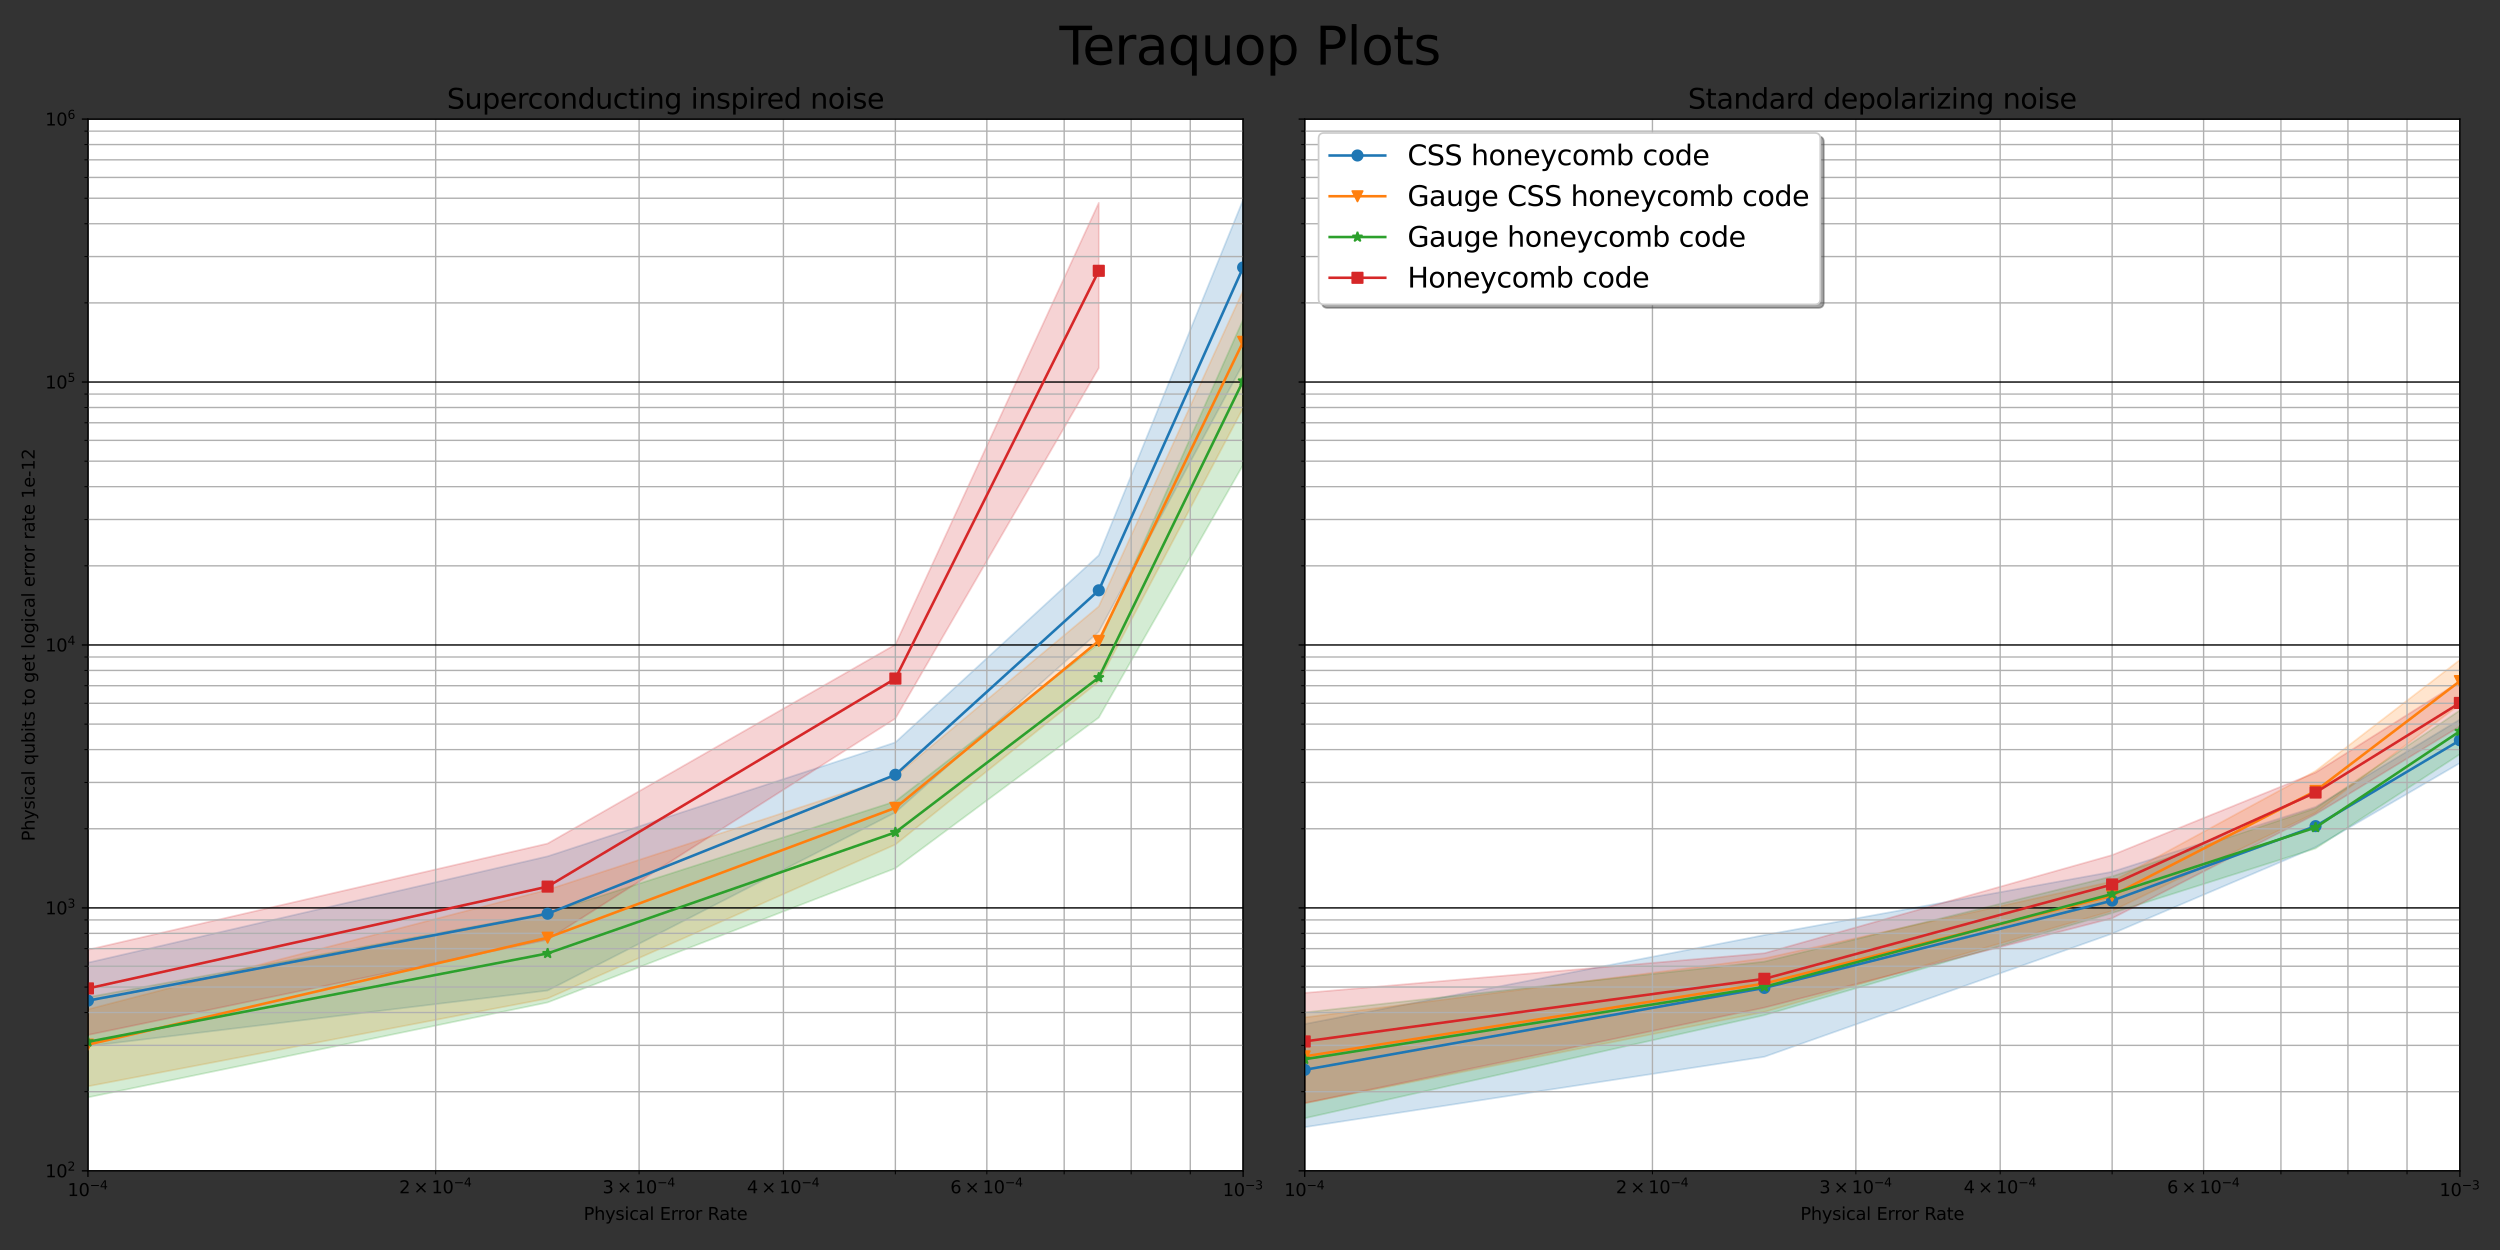 <?xml version="1.0" encoding="utf-8" standalone="no"?>
<!DOCTYPE svg PUBLIC "-//W3C//DTD SVG 1.1//EN"
  "http://www.w3.org/Graphics/SVG/1.1/DTD/svg11.dtd">
<svg xmlns:xlink="http://www.w3.org/1999/xlink" width="1440pt" height="720pt" viewBox="0 0 1440 720" xmlns="http://www.w3.org/2000/svg" version="1.1">
 <rect x="0" y="0" width="1440" height="720" fill="#333333" stroke="none"/>
 <defs>
  <style type="text/css">*{stroke-linejoin: round; stroke-linecap: butt}</style>
 </defs>
 <g id="figure_1">
  <g id="patch_1">
   <path d="M 0 720 
L 1440 720 
L 1440 0 
L 0 0 
L 0 720 
z
" style="fill: none"/>
  </g>
  <g id="axes_1">
   <g id="patch_2">
    <path d="M 50.645 674.4 
L 716.037 674.4 
L 716.037 68.6 
L 50.645 68.6 
z
" style="fill: #ffffff"/>
   </g>
   <g id="PolyCollection_1">
    <defs>
     <path id="m042ddf263e" d="M 50.645 -165.484 
L 50.645 -117.428 
L 315.431 -149.447 
L 515.734 -252.022 
L 632.903 -356.119 
L 716.037 -510.468 
L 716.037 -604.87 
L 716.037 -604.87 
L 632.903 -400.161 
L 515.734 -292.372 
L 315.431 -226.754 
L 50.645 -165.484 
z
" style="stroke: #1f77b4; stroke-opacity: 0.2"/>
    </defs>
    <g clip-path="url(#p7636f6d017)">
     <use xlink:href="#m042ddf263e" x="0" y="720" style="fill: #1f77b4; fill-opacity: 0.2; stroke: #1f77b4; stroke-opacity: 0.2"/>
    </g>
   </g>
   <g id="PolyCollection_2">
    <defs>
     <path id="mde3304fae3" d="M 50.645 -138.602 
L 50.645 -94.291 
L 315.431 -144.895 
L 515.734 -233.541 
L 632.903 -327.442 
L 716.037 -484.995 
L 716.037 -552.662 
L 716.037 -552.662 
L 632.903 -370.714 
L 515.734 -272.882 
L 315.431 -207.503 
L 50.645 -138.602 
z
" style="stroke: #ff7f0e; stroke-opacity: 0.2"/>
    </defs>
    <g clip-path="url(#p7636f6d017)">
     <use xlink:href="#mde3304fae3" x="0" y="720" style="fill: #ff7f0e; fill-opacity: 0.2; stroke: #ff7f0e; stroke-opacity: 0.2"/>
    </g>
   </g>
   <g id="PolyCollection_3">
    <defs>
     <path id="m6fc42bfd7a" d="M 50.645 -145.626 
L 50.645 -87.922 
L 315.431 -142.601 
L 515.734 -219.893 
L 632.903 -306.683 
L 716.037 -452.216 
L 716.037 -535.926 
L 716.037 -535.926 
L 632.903 -349.313 
L 515.734 -258.409 
L 315.431 -194.088 
L 50.645 -145.626 
z
" style="stroke: #2ca02c; stroke-opacity: 0.2"/>
    </defs>
    <g clip-path="url(#p7636f6d017)">
     <use xlink:href="#m6fc42bfd7a" x="0" y="720" style="fill: #2ca02c; fill-opacity: 0.2; stroke: #2ca02c; stroke-opacity: 0.2"/>
    </g>
   </g>
   <g id="PolyCollection_4">
    <defs>
     <path id="me922c9b3b2" d="M 50.645 -172.933 
L 50.645 -123.871 
L 315.431 -178.732 
L 515.734 -306.124 
L 632.903 -508.011 
L 632.903 -603.165 
L 632.903 -603.165 
L 515.734 -348.729 
L 315.431 -234.111 
L 50.645 -172.933 
z
" style="stroke: #d62728; stroke-opacity: 0.2"/>
    </defs>
    <g clip-path="url(#p7636f6d017)">
     <use xlink:href="#me922c9b3b2" x="0" y="720" style="fill: #d62728; fill-opacity: 0.2; stroke: #d62728; stroke-opacity: 0.2"/>
    </g>
   </g>
   <g id="matplotlib.axis_1">
    <g id="xtick_1">
     <g id="line2d_1">
      <path d="M 50.645 674.4 
L 50.645 68.6 
" clip-path="url(#p7636f6d017)" style="fill: none; stroke: #000000; stroke-width: 0.8; stroke-linecap: square"/>
     </g>
     <g id="line2d_2">
      <defs>
       <path id="m6d2751c142" d="M 0 0 
L 0 3.5 
" style="stroke: #000000; stroke-width: 0.8"/>
      </defs>
      <g>
       <use xlink:href="#m6d2751c142" x="50.645" y="674.4" style="stroke: #000000; stroke-width: 0.8"/>
      </g>
     </g>
     <g id="text_1">
      <!-- $\mathdefault{10^{-4}}$ -->
      <g transform="translate(38.895 688.998)scale(0.1 -0.1)">
       <defs>
        <path id="DejaVuSans-31" d="M 794 531 
L 1825 531 
L 1825 4091 
L 703 3866 
L 703 4441 
L 1819 4666 
L 2450 4666 
L 2450 531 
L 3481 531 
L 3481 0 
L 794 0 
L 794 531 
z
" transform="scale(0.016)"/>
        <path id="DejaVuSans-30" d="M 2034 4250 
Q 1547 4250 1301 3770 
Q 1056 3291 1056 2328 
Q 1056 1369 1301 889 
Q 1547 409 2034 409 
Q 2525 409 2770 889 
Q 3016 1369 3016 2328 
Q 3016 3291 2770 3770 
Q 2525 4250 2034 4250 
z
M 2034 4750 
Q 2819 4750 3233 4129 
Q 3647 3509 3647 2328 
Q 3647 1150 3233 529 
Q 2819 -91 2034 -91 
Q 1250 -91 836 529 
Q 422 1150 422 2328 
Q 422 3509 836 4129 
Q 1250 4750 2034 4750 
z
" transform="scale(0.016)"/>
        <path id="DejaVuSans-2212" d="M 678 2272 
L 4684 2272 
L 4684 1741 
L 678 1741 
L 678 2272 
z
" transform="scale(0.016)"/>
        <path id="DejaVuSans-34" d="M 2419 4116 
L 825 1625 
L 2419 1625 
L 2419 4116 
z
M 2253 4666 
L 3047 4666 
L 3047 1625 
L 3713 1625 
L 3713 1100 
L 3047 1100 
L 3047 0 
L 2419 0 
L 2419 1100 
L 313 1100 
L 313 1709 
L 2253 4666 
z
" transform="scale(0.016)"/>
       </defs>
       <use xlink:href="#DejaVuSans-31" transform="translate(0 0.684)"/>
       <use xlink:href="#DejaVuSans-30" transform="translate(63.623 0.684)"/>
       <use xlink:href="#DejaVuSans-2212" transform="translate(128.203 38.966)scale(0.7)"/>
       <use xlink:href="#DejaVuSans-34" transform="translate(186.855 38.966)scale(0.7)"/>
      </g>
     </g>
    </g>
    <g id="xtick_2">
     <g id="line2d_3">
      <path d="M 716.037 674.4 
L 716.037 68.6 
" clip-path="url(#p7636f6d017)" style="fill: none; stroke: #000000; stroke-width: 0.8; stroke-linecap: square"/>
     </g>
     <g id="line2d_4">
      <g>
       <use xlink:href="#m6d2751c142" x="716.037" y="674.4" style="stroke: #000000; stroke-width: 0.8"/>
      </g>
     </g>
     <g id="text_2">
      <!-- $\mathdefault{10^{-3}}$ -->
      <g transform="translate(704.287 688.998)scale(0.1 -0.1)">
       <defs>
        <path id="DejaVuSans-33" d="M 2597 2516 
Q 3050 2419 3304 2112 
Q 3559 1806 3559 1356 
Q 3559 666 3084 287 
Q 2609 -91 1734 -91 
Q 1441 -91 1130 -33 
Q 819 25 488 141 
L 488 750 
Q 750 597 1062 519 
Q 1375 441 1716 441 
Q 2309 441 2620 675 
Q 2931 909 2931 1356 
Q 2931 1769 2642 2001 
Q 2353 2234 1838 2234 
L 1294 2234 
L 1294 2753 
L 1863 2753 
Q 2328 2753 2575 2939 
Q 2822 3125 2822 3475 
Q 2822 3834 2567 4026 
Q 2313 4219 1838 4219 
Q 1578 4219 1281 4162 
Q 984 4106 628 3988 
L 628 4550 
Q 988 4650 1302 4700 
Q 1616 4750 1894 4750 
Q 2613 4750 3031 4423 
Q 3450 4097 3450 3541 
Q 3450 3153 3228 2886 
Q 3006 2619 2597 2516 
z
" transform="scale(0.016)"/>
       </defs>
       <use xlink:href="#DejaVuSans-31" transform="translate(0 0.766)"/>
       <use xlink:href="#DejaVuSans-30" transform="translate(63.623 0.766)"/>
       <use xlink:href="#DejaVuSans-2212" transform="translate(128.203 39.047)scale(0.7)"/>
       <use xlink:href="#DejaVuSans-33" transform="translate(186.855 39.047)scale(0.7)"/>
      </g>
     </g>
    </g>
    <g id="xtick_3">
     <g id="line2d_5">
      <path d="M 250.948 674.4 
L 250.948 68.6 
" clip-path="url(#p7636f6d017)" style="fill: none; stroke: #b0b0b0; stroke-width: 0.8; stroke-linecap: square"/>
     </g>
     <g id="line2d_6">
      <defs>
       <path id="m277891f80f" d="M 0 0 
L 0 2 
" style="stroke: #000000; stroke-width: 0.6"/>
      </defs>
      <g>
       <use xlink:href="#m277891f80f" x="250.948" y="674.4" style="stroke: #000000; stroke-width: 0.6"/>
      </g>
     </g>
     <g id="text_3">
      <!-- $\mathdefault{2\times10^{-4}}$ -->
      <g transform="translate(229.898 687.398)scale(0.1 -0.1)">
       <defs>
        <path id="DejaVuSans-32" d="M 1228 531 
L 3431 531 
L 3431 0 
L 469 0 
L 469 531 
Q 828 903 1448 1529 
Q 2069 2156 2228 2338 
Q 2531 2678 2651 2914 
Q 2772 3150 2772 3378 
Q 2772 3750 2511 3984 
Q 2250 4219 1831 4219 
Q 1534 4219 1204 4116 
Q 875 4013 500 3803 
L 500 4441 
Q 881 4594 1212 4672 
Q 1544 4750 1819 4750 
Q 2544 4750 2975 4387 
Q 3406 4025 3406 3419 
Q 3406 3131 3298 2873 
Q 3191 2616 2906 2266 
Q 2828 2175 2409 1742 
Q 1991 1309 1228 531 
z
" transform="scale(0.016)"/>
        <path id="DejaVuSans-d7" d="M 4488 3438 
L 3059 2003 
L 4488 575 
L 4116 197 
L 2681 1631 
L 1247 197 
L 878 575 
L 2303 2003 
L 878 3438 
L 1247 3816 
L 2681 2381 
L 4116 3816 
L 4488 3438 
z
" transform="scale(0.016)"/>
       </defs>
       <use xlink:href="#DejaVuSans-32" transform="translate(0 0.684)"/>
       <use xlink:href="#DejaVuSans-d7" transform="translate(83.105 0.684)"/>
       <use xlink:href="#DejaVuSans-31" transform="translate(186.377 0.684)"/>
       <use xlink:href="#DejaVuSans-30" transform="translate(250 0.684)"/>
       <use xlink:href="#DejaVuSans-2212" transform="translate(314.58 38.966)scale(0.7)"/>
       <use xlink:href="#DejaVuSans-34" transform="translate(373.232 38.966)scale(0.7)"/>
      </g>
     </g>
    </g>
    <g id="xtick_4">
     <g id="line2d_7">
      <path d="M 368.118 674.4 
L 368.118 68.6 
" clip-path="url(#p7636f6d017)" style="fill: none; stroke: #b0b0b0; stroke-width: 0.8; stroke-linecap: square"/>
     </g>
     <g id="line2d_8">
      <g>
       <use xlink:href="#m277891f80f" x="368.118" y="674.4" style="stroke: #000000; stroke-width: 0.6"/>
      </g>
     </g>
     <g id="text_4">
      <!-- $\mathdefault{3\times10^{-4}}$ -->
      <g transform="translate(347.068 687.398)scale(0.1 -0.1)">
       <use xlink:href="#DejaVuSans-33" transform="translate(0 0.684)"/>
       <use xlink:href="#DejaVuSans-d7" transform="translate(83.105 0.684)"/>
       <use xlink:href="#DejaVuSans-31" transform="translate(186.377 0.684)"/>
       <use xlink:href="#DejaVuSans-30" transform="translate(250 0.684)"/>
       <use xlink:href="#DejaVuSans-2212" transform="translate(314.58 38.966)scale(0.7)"/>
       <use xlink:href="#DejaVuSans-34" transform="translate(373.232 38.966)scale(0.7)"/>
      </g>
     </g>
    </g>
    <g id="xtick_5">
     <g id="line2d_9">
      <path d="M 451.251 674.4 
L 451.251 68.6 
" clip-path="url(#p7636f6d017)" style="fill: none; stroke: #b0b0b0; stroke-width: 0.8; stroke-linecap: square"/>
     </g>
     <g id="line2d_10">
      <g>
       <use xlink:href="#m277891f80f" x="451.251" y="674.4" style="stroke: #000000; stroke-width: 0.6"/>
      </g>
     </g>
     <g id="text_5">
      <!-- $\mathdefault{4\times10^{-4}}$ -->
      <g transform="translate(430.201 687.398)scale(0.1 -0.1)">
       <use xlink:href="#DejaVuSans-34" transform="translate(0 0.684)"/>
       <use xlink:href="#DejaVuSans-d7" transform="translate(83.105 0.684)"/>
       <use xlink:href="#DejaVuSans-31" transform="translate(186.377 0.684)"/>
       <use xlink:href="#DejaVuSans-30" transform="translate(250 0.684)"/>
       <use xlink:href="#DejaVuSans-2212" transform="translate(314.58 38.966)scale(0.7)"/>
       <use xlink:href="#DejaVuSans-34" transform="translate(373.232 38.966)scale(0.7)"/>
      </g>
     </g>
    </g>
    <g id="xtick_6">
     <g id="line2d_11">
      <path d="M 515.734 674.4 
L 515.734 68.6 
" clip-path="url(#p7636f6d017)" style="fill: none; stroke: #b0b0b0; stroke-width: 0.8; stroke-linecap: square"/>
     </g>
     <g id="line2d_12">
      <g>
       <use xlink:href="#m277891f80f" x="515.734" y="674.4" style="stroke: #000000; stroke-width: 0.6"/>
      </g>
     </g>
    </g>
    <g id="xtick_7">
     <g id="line2d_13">
      <path d="M 568.42 674.4 
L 568.42 68.6 
" clip-path="url(#p7636f6d017)" style="fill: none; stroke: #b0b0b0; stroke-width: 0.8; stroke-linecap: square"/>
     </g>
     <g id="line2d_14">
      <g>
       <use xlink:href="#m277891f80f" x="568.42" y="674.4" style="stroke: #000000; stroke-width: 0.6"/>
      </g>
     </g>
     <g id="text_6">
      <!-- $\mathdefault{6\times10^{-4}}$ -->
      <g transform="translate(547.37 687.398)scale(0.1 -0.1)">
       <defs>
        <path id="DejaVuSans-36" d="M 2113 2584 
Q 1688 2584 1439 2293 
Q 1191 2003 1191 1497 
Q 1191 994 1439 701 
Q 1688 409 2113 409 
Q 2538 409 2786 701 
Q 3034 994 3034 1497 
Q 3034 2003 2786 2293 
Q 2538 2584 2113 2584 
z
M 3366 4563 
L 3366 3988 
Q 3128 4100 2886 4159 
Q 2644 4219 2406 4219 
Q 1781 4219 1451 3797 
Q 1122 3375 1075 2522 
Q 1259 2794 1537 2939 
Q 1816 3084 2150 3084 
Q 2853 3084 3261 2657 
Q 3669 2231 3669 1497 
Q 3669 778 3244 343 
Q 2819 -91 2113 -91 
Q 1303 -91 875 529 
Q 447 1150 447 2328 
Q 447 3434 972 4092 
Q 1497 4750 2381 4750 
Q 2619 4750 2861 4703 
Q 3103 4656 3366 4563 
z
" transform="scale(0.016)"/>
       </defs>
       <use xlink:href="#DejaVuSans-36" transform="translate(0 0.684)"/>
       <use xlink:href="#DejaVuSans-d7" transform="translate(83.105 0.684)"/>
       <use xlink:href="#DejaVuSans-31" transform="translate(186.377 0.684)"/>
       <use xlink:href="#DejaVuSans-30" transform="translate(250 0.684)"/>
       <use xlink:href="#DejaVuSans-2212" transform="translate(314.58 38.966)scale(0.7)"/>
       <use xlink:href="#DejaVuSans-34" transform="translate(373.232 38.966)scale(0.7)"/>
      </g>
     </g>
    </g>
    <g id="xtick_8">
     <g id="line2d_15">
      <path d="M 612.966 674.4 
L 612.966 68.6 
" clip-path="url(#p7636f6d017)" style="fill: none; stroke: #b0b0b0; stroke-width: 0.8; stroke-linecap: square"/>
     </g>
     <g id="line2d_16">
      <g>
       <use xlink:href="#m277891f80f" x="612.966" y="674.4" style="stroke: #000000; stroke-width: 0.6"/>
      </g>
     </g>
    </g>
    <g id="xtick_9">
     <g id="line2d_17">
      <path d="M 651.554 674.4 
L 651.554 68.6 
" clip-path="url(#p7636f6d017)" style="fill: none; stroke: #b0b0b0; stroke-width: 0.8; stroke-linecap: square"/>
     </g>
     <g id="line2d_18">
      <g>
       <use xlink:href="#m277891f80f" x="651.554" y="674.4" style="stroke: #000000; stroke-width: 0.6"/>
      </g>
     </g>
    </g>
    <g id="xtick_10">
     <g id="line2d_19">
      <path d="M 685.59 674.4 
L 685.59 68.6 
" clip-path="url(#p7636f6d017)" style="fill: none; stroke: #b0b0b0; stroke-width: 0.8; stroke-linecap: square"/>
     </g>
     <g id="line2d_20">
      <g>
       <use xlink:href="#m277891f80f" x="685.59" y="674.4" style="stroke: #000000; stroke-width: 0.6"/>
      </g>
     </g>
    </g>
    <g id="text_7">
     <!-- Physical Error Rate -->
     <g transform="translate(336.176 702.677)scale(0.1 -0.1)">
      <defs>
       <path id="DejaVuSans-50" d="M 1259 4147 
L 1259 2394 
L 2053 2394 
Q 2494 2394 2734 2622 
Q 2975 2850 2975 3272 
Q 2975 3691 2734 3919 
Q 2494 4147 2053 4147 
L 1259 4147 
z
M 628 4666 
L 2053 4666 
Q 2838 4666 3239 4311 
Q 3641 3956 3641 3272 
Q 3641 2581 3239 2228 
Q 2838 1875 2053 1875 
L 1259 1875 
L 1259 0 
L 628 0 
L 628 4666 
z
" transform="scale(0.016)"/>
       <path id="DejaVuSans-68" d="M 3513 2113 
L 3513 0 
L 2938 0 
L 2938 2094 
Q 2938 2591 2744 2837 
Q 2550 3084 2163 3084 
Q 1697 3084 1428 2787 
Q 1159 2491 1159 1978 
L 1159 0 
L 581 0 
L 581 4863 
L 1159 4863 
L 1159 2956 
Q 1366 3272 1645 3428 
Q 1925 3584 2291 3584 
Q 2894 3584 3203 3211 
Q 3513 2838 3513 2113 
z
" transform="scale(0.016)"/>
       <path id="DejaVuSans-79" d="M 2059 -325 
Q 1816 -950 1584 -1140 
Q 1353 -1331 966 -1331 
L 506 -1331 
L 506 -850 
L 844 -850 
Q 1081 -850 1212 -737 
Q 1344 -625 1503 -206 
L 1606 56 
L 191 3500 
L 800 3500 
L 1894 763 
L 2988 3500 
L 3597 3500 
L 2059 -325 
z
" transform="scale(0.016)"/>
       <path id="DejaVuSans-73" d="M 2834 3397 
L 2834 2853 
Q 2591 2978 2328 3040 
Q 2066 3103 1784 3103 
Q 1356 3103 1142 2972 
Q 928 2841 928 2578 
Q 928 2378 1081 2264 
Q 1234 2150 1697 2047 
L 1894 2003 
Q 2506 1872 2764 1633 
Q 3022 1394 3022 966 
Q 3022 478 2636 193 
Q 2250 -91 1575 -91 
Q 1294 -91 989 -36 
Q 684 19 347 128 
L 347 722 
Q 666 556 975 473 
Q 1284 391 1588 391 
Q 1994 391 2212 530 
Q 2431 669 2431 922 
Q 2431 1156 2273 1281 
Q 2116 1406 1581 1522 
L 1381 1569 
Q 847 1681 609 1914 
Q 372 2147 372 2553 
Q 372 3047 722 3315 
Q 1072 3584 1716 3584 
Q 2034 3584 2315 3537 
Q 2597 3491 2834 3397 
z
" transform="scale(0.016)"/>
       <path id="DejaVuSans-69" d="M 603 3500 
L 1178 3500 
L 1178 0 
L 603 0 
L 603 3500 
z
M 603 4863 
L 1178 4863 
L 1178 4134 
L 603 4134 
L 603 4863 
z
" transform="scale(0.016)"/>
       <path id="DejaVuSans-63" d="M 3122 3366 
L 3122 2828 
Q 2878 2963 2633 3030 
Q 2388 3097 2138 3097 
Q 1578 3097 1268 2742 
Q 959 2388 959 1747 
Q 959 1106 1268 751 
Q 1578 397 2138 397 
Q 2388 397 2633 464 
Q 2878 531 3122 666 
L 3122 134 
Q 2881 22 2623 -34 
Q 2366 -91 2075 -91 
Q 1284 -91 818 406 
Q 353 903 353 1747 
Q 353 2603 823 3093 
Q 1294 3584 2113 3584 
Q 2378 3584 2631 3529 
Q 2884 3475 3122 3366 
z
" transform="scale(0.016)"/>
       <path id="DejaVuSans-61" d="M 2194 1759 
Q 1497 1759 1228 1600 
Q 959 1441 959 1056 
Q 959 750 1161 570 
Q 1363 391 1709 391 
Q 2188 391 2477 730 
Q 2766 1069 2766 1631 
L 2766 1759 
L 2194 1759 
z
M 3341 1997 
L 3341 0 
L 2766 0 
L 2766 531 
Q 2569 213 2275 61 
Q 1981 -91 1556 -91 
Q 1019 -91 701 211 
Q 384 513 384 1019 
Q 384 1609 779 1909 
Q 1175 2209 1959 2209 
L 2766 2209 
L 2766 2266 
Q 2766 2663 2505 2880 
Q 2244 3097 1772 3097 
Q 1472 3097 1187 3025 
Q 903 2953 641 2809 
L 641 3341 
Q 956 3463 1253 3523 
Q 1550 3584 1831 3584 
Q 2591 3584 2966 3190 
Q 3341 2797 3341 1997 
z
" transform="scale(0.016)"/>
       <path id="DejaVuSans-6c" d="M 603 4863 
L 1178 4863 
L 1178 0 
L 603 0 
L 603 4863 
z
" transform="scale(0.016)"/>
       <path id="DejaVuSans-20" transform="scale(0.016)"/>
       <path id="DejaVuSans-45" d="M 628 4666 
L 3578 4666 
L 3578 4134 
L 1259 4134 
L 1259 2753 
L 3481 2753 
L 3481 2222 
L 1259 2222 
L 1259 531 
L 3634 531 
L 3634 0 
L 628 0 
L 628 4666 
z
" transform="scale(0.016)"/>
       <path id="DejaVuSans-72" d="M 2631 2963 
Q 2534 3019 2420 3045 
Q 2306 3072 2169 3072 
Q 1681 3072 1420 2755 
Q 1159 2438 1159 1844 
L 1159 0 
L 581 0 
L 581 3500 
L 1159 3500 
L 1159 2956 
Q 1341 3275 1631 3429 
Q 1922 3584 2338 3584 
Q 2397 3584 2469 3576 
Q 2541 3569 2628 3553 
L 2631 2963 
z
" transform="scale(0.016)"/>
       <path id="DejaVuSans-6f" d="M 1959 3097 
Q 1497 3097 1228 2736 
Q 959 2375 959 1747 
Q 959 1119 1226 758 
Q 1494 397 1959 397 
Q 2419 397 2687 759 
Q 2956 1122 2956 1747 
Q 2956 2369 2687 2733 
Q 2419 3097 1959 3097 
z
M 1959 3584 
Q 2709 3584 3137 3096 
Q 3566 2609 3566 1747 
Q 3566 888 3137 398 
Q 2709 -91 1959 -91 
Q 1206 -91 779 398 
Q 353 888 353 1747 
Q 353 2609 779 3096 
Q 1206 3584 1959 3584 
z
" transform="scale(0.016)"/>
       <path id="DejaVuSans-52" d="M 2841 2188 
Q 3044 2119 3236 1894 
Q 3428 1669 3622 1275 
L 4263 0 
L 3584 0 
L 2988 1197 
Q 2756 1666 2539 1819 
Q 2322 1972 1947 1972 
L 1259 1972 
L 1259 0 
L 628 0 
L 628 4666 
L 2053 4666 
Q 2853 4666 3247 4331 
Q 3641 3997 3641 3322 
Q 3641 2881 3436 2590 
Q 3231 2300 2841 2188 
z
M 1259 4147 
L 1259 2491 
L 2053 2491 
Q 2509 2491 2742 2702 
Q 2975 2913 2975 3322 
Q 2975 3731 2742 3939 
Q 2509 4147 2053 4147 
L 1259 4147 
z
" transform="scale(0.016)"/>
       <path id="DejaVuSans-74" d="M 1172 4494 
L 1172 3500 
L 2356 3500 
L 2356 3053 
L 1172 3053 
L 1172 1153 
Q 1172 725 1289 603 
Q 1406 481 1766 481 
L 2356 481 
L 2356 0 
L 1766 0 
Q 1100 0 847 248 
Q 594 497 594 1153 
L 594 3053 
L 172 3053 
L 172 3500 
L 594 3500 
L 594 4494 
L 1172 4494 
z
" transform="scale(0.016)"/>
       <path id="DejaVuSans-65" d="M 3597 1894 
L 3597 1613 
L 953 1613 
Q 991 1019 1311 708 
Q 1631 397 2203 397 
Q 2534 397 2845 478 
Q 3156 559 3463 722 
L 3463 178 
Q 3153 47 2828 -22 
Q 2503 -91 2169 -91 
Q 1331 -91 842 396 
Q 353 884 353 1716 
Q 353 2575 817 3079 
Q 1281 3584 2069 3584 
Q 2775 3584 3186 3129 
Q 3597 2675 3597 1894 
z
M 3022 2063 
Q 3016 2534 2758 2815 
Q 2500 3097 2075 3097 
Q 1594 3097 1305 2825 
Q 1016 2553 972 2059 
L 3022 2063 
z
" transform="scale(0.016)"/>
      </defs>
      <use xlink:href="#DejaVuSans-50"/>
      <use xlink:href="#DejaVuSans-68" x="60.303"/>
      <use xlink:href="#DejaVuSans-79" x="123.682"/>
      <use xlink:href="#DejaVuSans-73" x="182.861"/>
      <use xlink:href="#DejaVuSans-69" x="234.961"/>
      <use xlink:href="#DejaVuSans-63" x="262.744"/>
      <use xlink:href="#DejaVuSans-61" x="317.725"/>
      <use xlink:href="#DejaVuSans-6c" x="379.004"/>
      <use xlink:href="#DejaVuSans-20" x="406.787"/>
      <use xlink:href="#DejaVuSans-45" x="438.574"/>
      <use xlink:href="#DejaVuSans-72" x="501.758"/>
      <use xlink:href="#DejaVuSans-72" x="541.121"/>
      <use xlink:href="#DejaVuSans-6f" x="579.984"/>
      <use xlink:href="#DejaVuSans-72" x="641.166"/>
      <use xlink:href="#DejaVuSans-20" x="682.279"/>
      <use xlink:href="#DejaVuSans-52" x="714.066"/>
      <use xlink:href="#DejaVuSans-61" x="781.299"/>
      <use xlink:href="#DejaVuSans-74" x="842.578"/>
      <use xlink:href="#DejaVuSans-65" x="881.787"/>
     </g>
    </g>
   </g>
   <g id="matplotlib.axis_2">
    <g id="ytick_1">
     <g id="line2d_21">
      <path d="M 50.645 674.4 
L 716.037 674.4 
" clip-path="url(#p7636f6d017)" style="fill: none; stroke: #000000; stroke-width: 0.8; stroke-linecap: square"/>
     </g>
     <g id="line2d_22">
      <defs>
       <path id="mf62fb25d4d" d="M 0 0 
L -3.5 0 
" style="stroke: #000000; stroke-width: 0.8"/>
      </defs>
      <g>
       <use xlink:href="#mf62fb25d4d" x="50.645" y="674.4" style="stroke: #000000; stroke-width: 0.8"/>
      </g>
     </g>
     <g id="text_8">
      <!-- $\mathdefault{10^{2}}$ -->
      <g transform="translate(26.045 678.199)scale(0.1 -0.1)">
       <use xlink:href="#DejaVuSans-31" transform="translate(0 0.766)"/>
       <use xlink:href="#DejaVuSans-30" transform="translate(63.623 0.766)"/>
       <use xlink:href="#DejaVuSans-32" transform="translate(128.203 39.047)scale(0.7)"/>
      </g>
     </g>
    </g>
    <g id="ytick_2">
     <g id="line2d_23">
      <path d="M 50.645 522.95 
L 716.037 522.95 
" clip-path="url(#p7636f6d017)" style="fill: none; stroke: #000000; stroke-width: 0.8; stroke-linecap: square"/>
     </g>
     <g id="line2d_24">
      <g>
       <use xlink:href="#mf62fb25d4d" x="50.645" y="522.95" style="stroke: #000000; stroke-width: 0.8"/>
      </g>
     </g>
     <g id="text_9">
      <!-- $\mathdefault{10^{3}}$ -->
      <g transform="translate(26.045 526.749)scale(0.1 -0.1)">
       <use xlink:href="#DejaVuSans-31" transform="translate(0 0.766)"/>
       <use xlink:href="#DejaVuSans-30" transform="translate(63.623 0.766)"/>
       <use xlink:href="#DejaVuSans-33" transform="translate(128.203 39.047)scale(0.7)"/>
      </g>
     </g>
    </g>
    <g id="ytick_3">
     <g id="line2d_25">
      <path d="M 50.645 371.5 
L 716.037 371.5 
" clip-path="url(#p7636f6d017)" style="fill: none; stroke: #000000; stroke-width: 0.8; stroke-linecap: square"/>
     </g>
     <g id="line2d_26">
      <g>
       <use xlink:href="#mf62fb25d4d" x="50.645" y="371.5" style="stroke: #000000; stroke-width: 0.8"/>
      </g>
     </g>
     <g id="text_10">
      <!-- $\mathdefault{10^{4}}$ -->
      <g transform="translate(26.045 375.299)scale(0.1 -0.1)">
       <use xlink:href="#DejaVuSans-31" transform="translate(0 0.684)"/>
       <use xlink:href="#DejaVuSans-30" transform="translate(63.623 0.684)"/>
       <use xlink:href="#DejaVuSans-34" transform="translate(128.203 38.966)scale(0.7)"/>
      </g>
     </g>
    </g>
    <g id="ytick_4">
     <g id="line2d_27">
      <path d="M 50.645 220.05 
L 716.037 220.05 
" clip-path="url(#p7636f6d017)" style="fill: none; stroke: #000000; stroke-width: 0.8; stroke-linecap: square"/>
     </g>
     <g id="line2d_28">
      <g>
       <use xlink:href="#mf62fb25d4d" x="50.645" y="220.05" style="stroke: #000000; stroke-width: 0.8"/>
      </g>
     </g>
     <g id="text_11">
      <!-- $\mathdefault{10^{5}}$ -->
      <g transform="translate(26.045 223.849)scale(0.1 -0.1)">
       <defs>
        <path id="DejaVuSans-35" d="M 691 4666 
L 3169 4666 
L 3169 4134 
L 1269 4134 
L 1269 2991 
Q 1406 3038 1543 3061 
Q 1681 3084 1819 3084 
Q 2600 3084 3056 2656 
Q 3513 2228 3513 1497 
Q 3513 744 3044 326 
Q 2575 -91 1722 -91 
Q 1428 -91 1123 -41 
Q 819 9 494 109 
L 494 744 
Q 775 591 1075 516 
Q 1375 441 1709 441 
Q 2250 441 2565 725 
Q 2881 1009 2881 1497 
Q 2881 1984 2565 2268 
Q 2250 2553 1709 2553 
Q 1456 2553 1204 2497 
Q 953 2441 691 2322 
L 691 4666 
z
" transform="scale(0.016)"/>
       </defs>
       <use xlink:href="#DejaVuSans-31" transform="translate(0 0.684)"/>
       <use xlink:href="#DejaVuSans-30" transform="translate(63.623 0.684)"/>
       <use xlink:href="#DejaVuSans-35" transform="translate(128.203 38.966)scale(0.7)"/>
      </g>
     </g>
    </g>
    <g id="ytick_5">
     <g id="line2d_29">
      <path d="M 50.645 68.6 
L 716.037 68.6 
" clip-path="url(#p7636f6d017)" style="fill: none; stroke: #000000; stroke-width: 0.8; stroke-linecap: square"/>
     </g>
     <g id="line2d_30">
      <g>
       <use xlink:href="#mf62fb25d4d" x="50.645" y="68.6" style="stroke: #000000; stroke-width: 0.8"/>
      </g>
     </g>
     <g id="text_12">
      <!-- $\mathdefault{10^{6}}$ -->
      <g transform="translate(26.045 72.399)scale(0.1 -0.1)">
       <use xlink:href="#DejaVuSans-31" transform="translate(0 0.766)"/>
       <use xlink:href="#DejaVuSans-30" transform="translate(63.623 0.766)"/>
       <use xlink:href="#DejaVuSans-36" transform="translate(128.203 39.047)scale(0.7)"/>
      </g>
     </g>
    </g>
    <g id="ytick_6">
     <g id="line2d_31">
      <path d="M 50.645 628.809 
L 716.037 628.809 
" clip-path="url(#p7636f6d017)" style="fill: none; stroke: #b0b0b0; stroke-width: 0.8; stroke-linecap: square"/>
     </g>
     <g id="line2d_32">
      <defs>
       <path id="m05cc0b6d44" d="M 0 0 
L -2 0 
" style="stroke: #000000; stroke-width: 0.6"/>
      </defs>
      <g>
       <use xlink:href="#m05cc0b6d44" x="50.645" y="628.809" style="stroke: #000000; stroke-width: 0.6"/>
      </g>
     </g>
    </g>
    <g id="ytick_7">
     <g id="line2d_33">
      <path d="M 50.645 602.14 
L 716.037 602.14 
" clip-path="url(#p7636f6d017)" style="fill: none; stroke: #b0b0b0; stroke-width: 0.8; stroke-linecap: square"/>
     </g>
     <g id="line2d_34">
      <g>
       <use xlink:href="#m05cc0b6d44" x="50.645" y="602.14" style="stroke: #000000; stroke-width: 0.6"/>
      </g>
     </g>
    </g>
    <g id="ytick_8">
     <g id="line2d_35">
      <path d="M 50.645 583.218 
L 716.037 583.218 
" clip-path="url(#p7636f6d017)" style="fill: none; stroke: #b0b0b0; stroke-width: 0.8; stroke-linecap: square"/>
     </g>
     <g id="line2d_36">
      <g>
       <use xlink:href="#m05cc0b6d44" x="50.645" y="583.218" style="stroke: #000000; stroke-width: 0.6"/>
      </g>
     </g>
    </g>
    <g id="ytick_9">
     <g id="line2d_37">
      <path d="M 50.645 568.541 
L 716.037 568.541 
" clip-path="url(#p7636f6d017)" style="fill: none; stroke: #b0b0b0; stroke-width: 0.8; stroke-linecap: square"/>
     </g>
     <g id="line2d_38">
      <g>
       <use xlink:href="#m05cc0b6d44" x="50.645" y="568.541" style="stroke: #000000; stroke-width: 0.6"/>
      </g>
     </g>
    </g>
    <g id="ytick_10">
     <g id="line2d_39">
      <path d="M 50.645 556.549 
L 716.037 556.549 
" clip-path="url(#p7636f6d017)" style="fill: none; stroke: #b0b0b0; stroke-width: 0.8; stroke-linecap: square"/>
     </g>
     <g id="line2d_40">
      <g>
       <use xlink:href="#m05cc0b6d44" x="50.645" y="556.549" style="stroke: #000000; stroke-width: 0.6"/>
      </g>
     </g>
    </g>
    <g id="ytick_11">
     <g id="line2d_41">
      <path d="M 50.645 546.41 
L 716.037 546.41 
" clip-path="url(#p7636f6d017)" style="fill: none; stroke: #b0b0b0; stroke-width: 0.8; stroke-linecap: square"/>
     </g>
     <g id="line2d_42">
      <g>
       <use xlink:href="#m05cc0b6d44" x="50.645" y="546.41" style="stroke: #000000; stroke-width: 0.6"/>
      </g>
     </g>
    </g>
    <g id="ytick_12">
     <g id="line2d_43">
      <path d="M 50.645 537.627 
L 716.037 537.627 
" clip-path="url(#p7636f6d017)" style="fill: none; stroke: #b0b0b0; stroke-width: 0.8; stroke-linecap: square"/>
     </g>
     <g id="line2d_44">
      <g>
       <use xlink:href="#m05cc0b6d44" x="50.645" y="537.627" style="stroke: #000000; stroke-width: 0.6"/>
      </g>
     </g>
    </g>
    <g id="ytick_13">
     <g id="line2d_45">
      <path d="M 50.645 529.88 
L 716.037 529.88 
" clip-path="url(#p7636f6d017)" style="fill: none; stroke: #b0b0b0; stroke-width: 0.8; stroke-linecap: square"/>
     </g>
     <g id="line2d_46">
      <g>
       <use xlink:href="#m05cc0b6d44" x="50.645" y="529.88" style="stroke: #000000; stroke-width: 0.6"/>
      </g>
     </g>
    </g>
    <g id="ytick_14">
     <g id="line2d_47">
      <path d="M 50.645 477.359 
L 716.037 477.359 
" clip-path="url(#p7636f6d017)" style="fill: none; stroke: #b0b0b0; stroke-width: 0.8; stroke-linecap: square"/>
     </g>
     <g id="line2d_48">
      <g>
       <use xlink:href="#m05cc0b6d44" x="50.645" y="477.359" style="stroke: #000000; stroke-width: 0.6"/>
      </g>
     </g>
    </g>
    <g id="ytick_15">
     <g id="line2d_49">
      <path d="M 50.645 450.69 
L 716.037 450.69 
" clip-path="url(#p7636f6d017)" style="fill: none; stroke: #b0b0b0; stroke-width: 0.8; stroke-linecap: square"/>
     </g>
     <g id="line2d_50">
      <g>
       <use xlink:href="#m05cc0b6d44" x="50.645" y="450.69" style="stroke: #000000; stroke-width: 0.6"/>
      </g>
     </g>
    </g>
    <g id="ytick_16">
     <g id="line2d_51">
      <path d="M 50.645 431.768 
L 716.037 431.768 
" clip-path="url(#p7636f6d017)" style="fill: none; stroke: #b0b0b0; stroke-width: 0.8; stroke-linecap: square"/>
     </g>
     <g id="line2d_52">
      <g>
       <use xlink:href="#m05cc0b6d44" x="50.645" y="431.768" style="stroke: #000000; stroke-width: 0.6"/>
      </g>
     </g>
    </g>
    <g id="ytick_17">
     <g id="line2d_53">
      <path d="M 50.645 417.091 
L 716.037 417.091 
" clip-path="url(#p7636f6d017)" style="fill: none; stroke: #b0b0b0; stroke-width: 0.8; stroke-linecap: square"/>
     </g>
     <g id="line2d_54">
      <g>
       <use xlink:href="#m05cc0b6d44" x="50.645" y="417.091" style="stroke: #000000; stroke-width: 0.6"/>
      </g>
     </g>
    </g>
    <g id="ytick_18">
     <g id="line2d_55">
      <path d="M 50.645 405.099 
L 716.037 405.099 
" clip-path="url(#p7636f6d017)" style="fill: none; stroke: #b0b0b0; stroke-width: 0.8; stroke-linecap: square"/>
     </g>
     <g id="line2d_56">
      <g>
       <use xlink:href="#m05cc0b6d44" x="50.645" y="405.099" style="stroke: #000000; stroke-width: 0.6"/>
      </g>
     </g>
    </g>
    <g id="ytick_19">
     <g id="line2d_57">
      <path d="M 50.645 394.96 
L 716.037 394.96 
" clip-path="url(#p7636f6d017)" style="fill: none; stroke: #b0b0b0; stroke-width: 0.8; stroke-linecap: square"/>
     </g>
     <g id="line2d_58">
      <g>
       <use xlink:href="#m05cc0b6d44" x="50.645" y="394.96" style="stroke: #000000; stroke-width: 0.6"/>
      </g>
     </g>
    </g>
    <g id="ytick_20">
     <g id="line2d_59">
      <path d="M 50.645 386.177 
L 716.037 386.177 
" clip-path="url(#p7636f6d017)" style="fill: none; stroke: #b0b0b0; stroke-width: 0.8; stroke-linecap: square"/>
     </g>
     <g id="line2d_60">
      <g>
       <use xlink:href="#m05cc0b6d44" x="50.645" y="386.177" style="stroke: #000000; stroke-width: 0.6"/>
      </g>
     </g>
    </g>
    <g id="ytick_21">
     <g id="line2d_61">
      <path d="M 50.645 378.43 
L 716.037 378.43 
" clip-path="url(#p7636f6d017)" style="fill: none; stroke: #b0b0b0; stroke-width: 0.8; stroke-linecap: square"/>
     </g>
     <g id="line2d_62">
      <g>
       <use xlink:href="#m05cc0b6d44" x="50.645" y="378.43" style="stroke: #000000; stroke-width: 0.6"/>
      </g>
     </g>
    </g>
    <g id="ytick_22">
     <g id="line2d_63">
      <path d="M 50.645 325.909 
L 716.037 325.909 
" clip-path="url(#p7636f6d017)" style="fill: none; stroke: #b0b0b0; stroke-width: 0.8; stroke-linecap: square"/>
     </g>
     <g id="line2d_64">
      <g>
       <use xlink:href="#m05cc0b6d44" x="50.645" y="325.909" style="stroke: #000000; stroke-width: 0.6"/>
      </g>
     </g>
    </g>
    <g id="ytick_23">
     <g id="line2d_65">
      <path d="M 50.645 299.24 
L 716.037 299.24 
" clip-path="url(#p7636f6d017)" style="fill: none; stroke: #b0b0b0; stroke-width: 0.8; stroke-linecap: square"/>
     </g>
     <g id="line2d_66">
      <g>
       <use xlink:href="#m05cc0b6d44" x="50.645" y="299.24" style="stroke: #000000; stroke-width: 0.6"/>
      </g>
     </g>
    </g>
    <g id="ytick_24">
     <g id="line2d_67">
      <path d="M 50.645 280.318 
L 716.037 280.318 
" clip-path="url(#p7636f6d017)" style="fill: none; stroke: #b0b0b0; stroke-width: 0.8; stroke-linecap: square"/>
     </g>
     <g id="line2d_68">
      <g>
       <use xlink:href="#m05cc0b6d44" x="50.645" y="280.318" style="stroke: #000000; stroke-width: 0.6"/>
      </g>
     </g>
    </g>
    <g id="ytick_25">
     <g id="line2d_69">
      <path d="M 50.645 265.641 
L 716.037 265.641 
" clip-path="url(#p7636f6d017)" style="fill: none; stroke: #b0b0b0; stroke-width: 0.8; stroke-linecap: square"/>
     </g>
     <g id="line2d_70">
      <g>
       <use xlink:href="#m05cc0b6d44" x="50.645" y="265.641" style="stroke: #000000; stroke-width: 0.6"/>
      </g>
     </g>
    </g>
    <g id="ytick_26">
     <g id="line2d_71">
      <path d="M 50.645 253.649 
L 716.037 253.649 
" clip-path="url(#p7636f6d017)" style="fill: none; stroke: #b0b0b0; stroke-width: 0.8; stroke-linecap: square"/>
     </g>
     <g id="line2d_72">
      <g>
       <use xlink:href="#m05cc0b6d44" x="50.645" y="253.649" style="stroke: #000000; stroke-width: 0.6"/>
      </g>
     </g>
    </g>
    <g id="ytick_27">
     <g id="line2d_73">
      <path d="M 50.645 243.51 
L 716.037 243.51 
" clip-path="url(#p7636f6d017)" style="fill: none; stroke: #b0b0b0; stroke-width: 0.8; stroke-linecap: square"/>
     </g>
     <g id="line2d_74">
      <g>
       <use xlink:href="#m05cc0b6d44" x="50.645" y="243.51" style="stroke: #000000; stroke-width: 0.6"/>
      </g>
     </g>
    </g>
    <g id="ytick_28">
     <g id="line2d_75">
      <path d="M 50.645 234.727 
L 716.037 234.727 
" clip-path="url(#p7636f6d017)" style="fill: none; stroke: #b0b0b0; stroke-width: 0.8; stroke-linecap: square"/>
     </g>
     <g id="line2d_76">
      <g>
       <use xlink:href="#m05cc0b6d44" x="50.645" y="234.727" style="stroke: #000000; stroke-width: 0.6"/>
      </g>
     </g>
    </g>
    <g id="ytick_29">
     <g id="line2d_77">
      <path d="M 50.645 226.98 
L 716.037 226.98 
" clip-path="url(#p7636f6d017)" style="fill: none; stroke: #b0b0b0; stroke-width: 0.8; stroke-linecap: square"/>
     </g>
     <g id="line2d_78">
      <g>
       <use xlink:href="#m05cc0b6d44" x="50.645" y="226.98" style="stroke: #000000; stroke-width: 0.6"/>
      </g>
     </g>
    </g>
    <g id="ytick_30">
     <g id="line2d_79">
      <path d="M 50.645 174.459 
L 716.037 174.459 
" clip-path="url(#p7636f6d017)" style="fill: none; stroke: #b0b0b0; stroke-width: 0.8; stroke-linecap: square"/>
     </g>
     <g id="line2d_80">
      <g>
       <use xlink:href="#m05cc0b6d44" x="50.645" y="174.459" style="stroke: #000000; stroke-width: 0.6"/>
      </g>
     </g>
    </g>
    <g id="ytick_31">
     <g id="line2d_81">
      <path d="M 50.645 147.79 
L 716.037 147.79 
" clip-path="url(#p7636f6d017)" style="fill: none; stroke: #b0b0b0; stroke-width: 0.8; stroke-linecap: square"/>
     </g>
     <g id="line2d_82">
      <g>
       <use xlink:href="#m05cc0b6d44" x="50.645" y="147.79" style="stroke: #000000; stroke-width: 0.6"/>
      </g>
     </g>
    </g>
    <g id="ytick_32">
     <g id="line2d_83">
      <path d="M 50.645 128.868 
L 716.037 128.868 
" clip-path="url(#p7636f6d017)" style="fill: none; stroke: #b0b0b0; stroke-width: 0.8; stroke-linecap: square"/>
     </g>
     <g id="line2d_84">
      <g>
       <use xlink:href="#m05cc0b6d44" x="50.645" y="128.868" style="stroke: #000000; stroke-width: 0.6"/>
      </g>
     </g>
    </g>
    <g id="ytick_33">
     <g id="line2d_85">
      <path d="M 50.645 114.191 
L 716.037 114.191 
" clip-path="url(#p7636f6d017)" style="fill: none; stroke: #b0b0b0; stroke-width: 0.8; stroke-linecap: square"/>
     </g>
     <g id="line2d_86">
      <g>
       <use xlink:href="#m05cc0b6d44" x="50.645" y="114.191" style="stroke: #000000; stroke-width: 0.6"/>
      </g>
     </g>
    </g>
    <g id="ytick_34">
     <g id="line2d_87">
      <path d="M 50.645 102.199 
L 716.037 102.199 
" clip-path="url(#p7636f6d017)" style="fill: none; stroke: #b0b0b0; stroke-width: 0.8; stroke-linecap: square"/>
     </g>
     <g id="line2d_88">
      <g>
       <use xlink:href="#m05cc0b6d44" x="50.645" y="102.199" style="stroke: #000000; stroke-width: 0.6"/>
      </g>
     </g>
    </g>
    <g id="ytick_35">
     <g id="line2d_89">
      <path d="M 50.645 92.06 
L 716.037 92.06 
" clip-path="url(#p7636f6d017)" style="fill: none; stroke: #b0b0b0; stroke-width: 0.8; stroke-linecap: square"/>
     </g>
     <g id="line2d_90">
      <g>
       <use xlink:href="#m05cc0b6d44" x="50.645" y="92.06" style="stroke: #000000; stroke-width: 0.6"/>
      </g>
     </g>
    </g>
    <g id="ytick_36">
     <g id="line2d_91">
      <path d="M 50.645 83.277 
L 716.037 83.277 
" clip-path="url(#p7636f6d017)" style="fill: none; stroke: #b0b0b0; stroke-width: 0.8; stroke-linecap: square"/>
     </g>
     <g id="line2d_92">
      <g>
       <use xlink:href="#m05cc0b6d44" x="50.645" y="83.277" style="stroke: #000000; stroke-width: 0.6"/>
      </g>
     </g>
    </g>
    <g id="ytick_37">
     <g id="line2d_93">
      <path d="M 50.645 75.53 
L 716.037 75.53 
" clip-path="url(#p7636f6d017)" style="fill: none; stroke: #b0b0b0; stroke-width: 0.8; stroke-linecap: square"/>
     </g>
     <g id="line2d_94">
      <g>
       <use xlink:href="#m05cc0b6d44" x="50.645" y="75.53" style="stroke: #000000; stroke-width: 0.6"/>
      </g>
     </g>
    </g>
    <g id="text_13">
     <!-- Physical qubits to get logical error rate 1e-12 -->
     <g transform="translate(19.966 484.561)rotate(-90)scale(0.1 -0.1)">
      <defs>
       <path id="DejaVuSans-71" d="M 947 1747 
Q 947 1113 1208 752 
Q 1469 391 1925 391 
Q 2381 391 2643 752 
Q 2906 1113 2906 1747 
Q 2906 2381 2643 2742 
Q 2381 3103 1925 3103 
Q 1469 3103 1208 2742 
Q 947 2381 947 1747 
z
M 2906 525 
Q 2725 213 2448 61 
Q 2172 -91 1784 -91 
Q 1150 -91 751 415 
Q 353 922 353 1747 
Q 353 2572 751 3078 
Q 1150 3584 1784 3584 
Q 2172 3584 2448 3432 
Q 2725 3281 2906 2969 
L 2906 3500 
L 3481 3500 
L 3481 -1331 
L 2906 -1331 
L 2906 525 
z
" transform="scale(0.016)"/>
       <path id="DejaVuSans-75" d="M 544 1381 
L 544 3500 
L 1119 3500 
L 1119 1403 
Q 1119 906 1312 657 
Q 1506 409 1894 409 
Q 2359 409 2629 706 
Q 2900 1003 2900 1516 
L 2900 3500 
L 3475 3500 
L 3475 0 
L 2900 0 
L 2900 538 
Q 2691 219 2414 64 
Q 2138 -91 1772 -91 
Q 1169 -91 856 284 
Q 544 659 544 1381 
z
M 1991 3584 
L 1991 3584 
z
" transform="scale(0.016)"/>
       <path id="DejaVuSans-62" d="M 3116 1747 
Q 3116 2381 2855 2742 
Q 2594 3103 2138 3103 
Q 1681 3103 1420 2742 
Q 1159 2381 1159 1747 
Q 1159 1113 1420 752 
Q 1681 391 2138 391 
Q 2594 391 2855 752 
Q 3116 1113 3116 1747 
z
M 1159 2969 
Q 1341 3281 1617 3432 
Q 1894 3584 2278 3584 
Q 2916 3584 3314 3078 
Q 3713 2572 3713 1747 
Q 3713 922 3314 415 
Q 2916 -91 2278 -91 
Q 1894 -91 1617 61 
Q 1341 213 1159 525 
L 1159 0 
L 581 0 
L 581 4863 
L 1159 4863 
L 1159 2969 
z
" transform="scale(0.016)"/>
       <path id="DejaVuSans-67" d="M 2906 1791 
Q 2906 2416 2648 2759 
Q 2391 3103 1925 3103 
Q 1463 3103 1205 2759 
Q 947 2416 947 1791 
Q 947 1169 1205 825 
Q 1463 481 1925 481 
Q 2391 481 2648 825 
Q 2906 1169 2906 1791 
z
M 3481 434 
Q 3481 -459 3084 -895 
Q 2688 -1331 1869 -1331 
Q 1566 -1331 1297 -1286 
Q 1028 -1241 775 -1147 
L 775 -588 
Q 1028 -725 1275 -790 
Q 1522 -856 1778 -856 
Q 2344 -856 2625 -561 
Q 2906 -266 2906 331 
L 2906 616 
Q 2728 306 2450 153 
Q 2172 0 1784 0 
Q 1141 0 747 490 
Q 353 981 353 1791 
Q 353 2603 747 3093 
Q 1141 3584 1784 3584 
Q 2172 3584 2450 3431 
Q 2728 3278 2906 2969 
L 2906 3500 
L 3481 3500 
L 3481 434 
z
" transform="scale(0.016)"/>
       <path id="DejaVuSans-2d" d="M 313 2009 
L 1997 2009 
L 1997 1497 
L 313 1497 
L 313 2009 
z
" transform="scale(0.016)"/>
      </defs>
      <use xlink:href="#DejaVuSans-50"/>
      <use xlink:href="#DejaVuSans-68" x="60.303"/>
      <use xlink:href="#DejaVuSans-79" x="123.682"/>
      <use xlink:href="#DejaVuSans-73" x="182.861"/>
      <use xlink:href="#DejaVuSans-69" x="234.961"/>
      <use xlink:href="#DejaVuSans-63" x="262.744"/>
      <use xlink:href="#DejaVuSans-61" x="317.725"/>
      <use xlink:href="#DejaVuSans-6c" x="379.004"/>
      <use xlink:href="#DejaVuSans-20" x="406.787"/>
      <use xlink:href="#DejaVuSans-71" x="438.574"/>
      <use xlink:href="#DejaVuSans-75" x="502.051"/>
      <use xlink:href="#DejaVuSans-62" x="565.43"/>
      <use xlink:href="#DejaVuSans-69" x="628.906"/>
      <use xlink:href="#DejaVuSans-74" x="656.689"/>
      <use xlink:href="#DejaVuSans-73" x="695.898"/>
      <use xlink:href="#DejaVuSans-20" x="747.998"/>
      <use xlink:href="#DejaVuSans-74" x="779.785"/>
      <use xlink:href="#DejaVuSans-6f" x="818.994"/>
      <use xlink:href="#DejaVuSans-20" x="880.176"/>
      <use xlink:href="#DejaVuSans-67" x="911.963"/>
      <use xlink:href="#DejaVuSans-65" x="975.439"/>
      <use xlink:href="#DejaVuSans-74" x="1036.963"/>
      <use xlink:href="#DejaVuSans-20" x="1076.172"/>
      <use xlink:href="#DejaVuSans-6c" x="1107.959"/>
      <use xlink:href="#DejaVuSans-6f" x="1135.742"/>
      <use xlink:href="#DejaVuSans-67" x="1196.924"/>
      <use xlink:href="#DejaVuSans-69" x="1260.4"/>
      <use xlink:href="#DejaVuSans-63" x="1288.184"/>
      <use xlink:href="#DejaVuSans-61" x="1343.164"/>
      <use xlink:href="#DejaVuSans-6c" x="1404.443"/>
      <use xlink:href="#DejaVuSans-20" x="1432.227"/>
      <use xlink:href="#DejaVuSans-65" x="1464.014"/>
      <use xlink:href="#DejaVuSans-72" x="1525.537"/>
      <use xlink:href="#DejaVuSans-72" x="1564.9"/>
      <use xlink:href="#DejaVuSans-6f" x="1603.764"/>
      <use xlink:href="#DejaVuSans-72" x="1664.945"/>
      <use xlink:href="#DejaVuSans-20" x="1706.059"/>
      <use xlink:href="#DejaVuSans-72" x="1737.846"/>
      <use xlink:href="#DejaVuSans-61" x="1778.959"/>
      <use xlink:href="#DejaVuSans-74" x="1840.238"/>
      <use xlink:href="#DejaVuSans-65" x="1879.447"/>
      <use xlink:href="#DejaVuSans-20" x="1940.971"/>
      <use xlink:href="#DejaVuSans-31" x="1972.758"/>
      <use xlink:href="#DejaVuSans-65" x="2036.381"/>
      <use xlink:href="#DejaVuSans-2d" x="2097.904"/>
      <use xlink:href="#DejaVuSans-31" x="2133.988"/>
      <use xlink:href="#DejaVuSans-32" x="2197.611"/>
     </g>
    </g>
   </g>
   <g id="line2d_95">
    <path d="M 50.645 576.362 
L 315.431 526.301 
L 515.734 446.262 
L 632.903 340.026 
L 716.037 154.039 
" clip-path="url(#p7636f6d017)" style="fill: none; stroke: #1f77b4; stroke-width: 1.5; stroke-linecap: square"/>
    <defs>
     <path id="m5971f77ed8" d="M 0 3 
C 0.796 3 1.559 2.684 2.121 2.121 
C 2.684 1.559 3 0.796 3 0 
C 3 -0.796 2.684 -1.559 2.121 -2.121 
C 1.559 -2.684 0.796 -3 0 -3 
C -0.796 -3 -1.559 -2.684 -2.121 -2.121 
C -2.684 -1.559 -3 -0.796 -3 0 
C -3 0.796 -2.684 1.559 -2.121 2.121 
C -1.559 2.684 -0.796 3 0 3 
z
" style="stroke: #1f77b4"/>
    </defs>
    <g clip-path="url(#p7636f6d017)">
     <use xlink:href="#m5971f77ed8" x="50.645" y="576.362" style="fill: #1f77b4; stroke: #1f77b4"/>
     <use xlink:href="#m5971f77ed8" x="315.431" y="526.301" style="fill: #1f77b4; stroke: #1f77b4"/>
     <use xlink:href="#m5971f77ed8" x="515.734" y="446.262" style="fill: #1f77b4; stroke: #1f77b4"/>
     <use xlink:href="#m5971f77ed8" x="632.903" y="340.026" style="fill: #1f77b4; stroke: #1f77b4"/>
     <use xlink:href="#m5971f77ed8" x="716.037" y="154.039" style="fill: #1f77b4; stroke: #1f77b4"/>
    </g>
   </g>
   <g id="line2d_96">
    <path d="M 50.645 601.696 
L 315.431 540.111 
L 515.734 465.323 
L 632.903 369.15 
L 716.037 196.868 
" clip-path="url(#p7636f6d017)" style="fill: none; stroke: #ff7f0e; stroke-width: 1.5; stroke-linecap: square"/>
    <defs>
     <path id="m949c61df83" d="M -0 3 
L 3 -3 
L -3 -3 
z
" style="stroke: #ff7f0e; stroke-linejoin: miter"/>
    </defs>
    <g clip-path="url(#p7636f6d017)">
     <use xlink:href="#m949c61df83" x="50.645" y="601.696" style="fill: #ff7f0e; stroke: #ff7f0e; stroke-linejoin: miter"/>
     <use xlink:href="#m949c61df83" x="315.431" y="540.111" style="fill: #ff7f0e; stroke: #ff7f0e; stroke-linejoin: miter"/>
     <use xlink:href="#m949c61df83" x="515.734" y="465.323" style="fill: #ff7f0e; stroke: #ff7f0e; stroke-linejoin: miter"/>
     <use xlink:href="#m949c61df83" x="632.903" y="369.15" style="fill: #ff7f0e; stroke: #ff7f0e; stroke-linejoin: miter"/>
     <use xlink:href="#m949c61df83" x="716.037" y="196.868" style="fill: #ff7f0e; stroke: #ff7f0e; stroke-linejoin: miter"/>
    </g>
   </g>
   <g id="line2d_97">
    <path d="M 50.645 600.087 
L 315.431 549.152 
L 515.734 479.444 
L 632.903 390.283 
L 716.037 219.38 
" clip-path="url(#p7636f6d017)" style="fill: none; stroke: #2ca02c; stroke-width: 1.5; stroke-linecap: square"/>
    <defs>
     <path id="m1c1f38aefd" d="M 0 -3 
L -0.674 -0.927 
L -2.853 -0.927 
L -1.09 0.354 
L -1.763 2.427 
L -0 1.146 
L 1.763 2.427 
L 1.09 0.354 
L 2.853 -0.927 
L 0.674 -0.927 
z
" style="stroke: #2ca02c; stroke-linejoin: bevel"/>
    </defs>
    <g clip-path="url(#p7636f6d017)">
     <use xlink:href="#m1c1f38aefd" x="50.645" y="600.087" style="fill: #2ca02c; stroke: #2ca02c; stroke-linejoin: bevel"/>
     <use xlink:href="#m1c1f38aefd" x="315.431" y="549.152" style="fill: #2ca02c; stroke: #2ca02c; stroke-linejoin: bevel"/>
     <use xlink:href="#m1c1f38aefd" x="515.734" y="479.444" style="fill: #2ca02c; stroke: #2ca02c; stroke-linejoin: bevel"/>
     <use xlink:href="#m1c1f38aefd" x="632.903" y="390.283" style="fill: #2ca02c; stroke: #2ca02c; stroke-linejoin: bevel"/>
     <use xlink:href="#m1c1f38aefd" x="716.037" y="219.38" style="fill: #2ca02c; stroke: #2ca02c; stroke-linejoin: bevel"/>
    </g>
   </g>
   <g id="line2d_98">
    <path d="M 50.645 569.324 
L 315.431 510.686 
L 515.734 390.856 
L 632.903 155.99 
" clip-path="url(#p7636f6d017)" style="fill: none; stroke: #d62728; stroke-width: 1.5; stroke-linecap: square"/>
    <defs>
     <path id="md574213beb" d="M -3 3 
L 3 3 
L 3 -3 
L -3 -3 
z
" style="stroke: #d62728; stroke-linejoin: miter"/>
    </defs>
    <g clip-path="url(#p7636f6d017)">
     <use xlink:href="#md574213beb" x="50.645" y="569.324" style="fill: #d62728; stroke: #d62728; stroke-linejoin: miter"/>
     <use xlink:href="#md574213beb" x="315.431" y="510.686" style="fill: #d62728; stroke: #d62728; stroke-linejoin: miter"/>
     <use xlink:href="#md574213beb" x="515.734" y="390.856" style="fill: #d62728; stroke: #d62728; stroke-linejoin: miter"/>
     <use xlink:href="#md574213beb" x="632.903" y="155.99" style="fill: #d62728; stroke: #d62728; stroke-linejoin: miter"/>
    </g>
   </g>
   <g id="patch_3">
    <path d="M 50.645 674.4 
L 50.645 68.6 
" style="fill: none; stroke: #000000; stroke-width: 0.8; stroke-linejoin: miter; stroke-linecap: square"/>
   </g>
   <g id="patch_4">
    <path d="M 716.037 674.4 
L 716.037 68.6 
" style="fill: none; stroke: #000000; stroke-width: 0.8; stroke-linejoin: miter; stroke-linecap: square"/>
   </g>
   <g id="patch_5">
    <path d="M 50.645 674.4 
L 716.037 674.4 
" style="fill: none; stroke: #000000; stroke-width: 0.8; stroke-linejoin: miter; stroke-linecap: square"/>
   </g>
   <g id="patch_6">
    <path d="M 50.645 68.6 
L 716.037 68.6 
" style="fill: none; stroke: #000000; stroke-width: 0.8; stroke-linejoin: miter; stroke-linecap: square"/>
   </g>
   <g id="text_14">
    <!-- Superconducting inspired noise -->
    <g transform="translate(257.43 62.6)scale(0.16 -0.16)">
     <defs>
      <path id="DejaVuSans-53" d="M 3425 4513 
L 3425 3897 
Q 3066 4069 2747 4153 
Q 2428 4238 2131 4238 
Q 1616 4238 1336 4038 
Q 1056 3838 1056 3469 
Q 1056 3159 1242 3001 
Q 1428 2844 1947 2747 
L 2328 2669 
Q 3034 2534 3370 2195 
Q 3706 1856 3706 1288 
Q 3706 609 3251 259 
Q 2797 -91 1919 -91 
Q 1588 -91 1214 -16 
Q 841 59 441 206 
L 441 856 
Q 825 641 1194 531 
Q 1563 422 1919 422 
Q 2459 422 2753 634 
Q 3047 847 3047 1241 
Q 3047 1584 2836 1778 
Q 2625 1972 2144 2069 
L 1759 2144 
Q 1053 2284 737 2584 
Q 422 2884 422 3419 
Q 422 4038 858 4394 
Q 1294 4750 2059 4750 
Q 2388 4750 2728 4690 
Q 3069 4631 3425 4513 
z
" transform="scale(0.016)"/>
      <path id="DejaVuSans-70" d="M 1159 525 
L 1159 -1331 
L 581 -1331 
L 581 3500 
L 1159 3500 
L 1159 2969 
Q 1341 3281 1617 3432 
Q 1894 3584 2278 3584 
Q 2916 3584 3314 3078 
Q 3713 2572 3713 1747 
Q 3713 922 3314 415 
Q 2916 -91 2278 -91 
Q 1894 -91 1617 61 
Q 1341 213 1159 525 
z
M 3116 1747 
Q 3116 2381 2855 2742 
Q 2594 3103 2138 3103 
Q 1681 3103 1420 2742 
Q 1159 2381 1159 1747 
Q 1159 1113 1420 752 
Q 1681 391 2138 391 
Q 2594 391 2855 752 
Q 3116 1113 3116 1747 
z
" transform="scale(0.016)"/>
      <path id="DejaVuSans-6e" d="M 3513 2113 
L 3513 0 
L 2938 0 
L 2938 2094 
Q 2938 2591 2744 2837 
Q 2550 3084 2163 3084 
Q 1697 3084 1428 2787 
Q 1159 2491 1159 1978 
L 1159 0 
L 581 0 
L 581 3500 
L 1159 3500 
L 1159 2956 
Q 1366 3272 1645 3428 
Q 1925 3584 2291 3584 
Q 2894 3584 3203 3211 
Q 3513 2838 3513 2113 
z
" transform="scale(0.016)"/>
      <path id="DejaVuSans-64" d="M 2906 2969 
L 2906 4863 
L 3481 4863 
L 3481 0 
L 2906 0 
L 2906 525 
Q 2725 213 2448 61 
Q 2172 -91 1784 -91 
Q 1150 -91 751 415 
Q 353 922 353 1747 
Q 353 2572 751 3078 
Q 1150 3584 1784 3584 
Q 2172 3584 2448 3432 
Q 2725 3281 2906 2969 
z
M 947 1747 
Q 947 1113 1208 752 
Q 1469 391 1925 391 
Q 2381 391 2643 752 
Q 2906 1113 2906 1747 
Q 2906 2381 2643 2742 
Q 2381 3103 1925 3103 
Q 1469 3103 1208 2742 
Q 947 2381 947 1747 
z
" transform="scale(0.016)"/>
     </defs>
     <use xlink:href="#DejaVuSans-53"/>
     <use xlink:href="#DejaVuSans-75" x="63.477"/>
     <use xlink:href="#DejaVuSans-70" x="126.855"/>
     <use xlink:href="#DejaVuSans-65" x="190.332"/>
     <use xlink:href="#DejaVuSans-72" x="251.855"/>
     <use xlink:href="#DejaVuSans-63" x="290.719"/>
     <use xlink:href="#DejaVuSans-6f" x="345.699"/>
     <use xlink:href="#DejaVuSans-6e" x="406.881"/>
     <use xlink:href="#DejaVuSans-64" x="470.26"/>
     <use xlink:href="#DejaVuSans-75" x="533.736"/>
     <use xlink:href="#DejaVuSans-63" x="597.115"/>
     <use xlink:href="#DejaVuSans-74" x="652.096"/>
     <use xlink:href="#DejaVuSans-69" x="691.305"/>
     <use xlink:href="#DejaVuSans-6e" x="719.088"/>
     <use xlink:href="#DejaVuSans-67" x="782.467"/>
     <use xlink:href="#DejaVuSans-20" x="845.943"/>
     <use xlink:href="#DejaVuSans-69" x="877.73"/>
     <use xlink:href="#DejaVuSans-6e" x="905.514"/>
     <use xlink:href="#DejaVuSans-73" x="968.893"/>
     <use xlink:href="#DejaVuSans-70" x="1020.992"/>
     <use xlink:href="#DejaVuSans-69" x="1084.469"/>
     <use xlink:href="#DejaVuSans-72" x="1112.252"/>
     <use xlink:href="#DejaVuSans-65" x="1151.115"/>
     <use xlink:href="#DejaVuSans-64" x="1212.639"/>
     <use xlink:href="#DejaVuSans-20" x="1276.115"/>
     <use xlink:href="#DejaVuSans-6e" x="1307.902"/>
     <use xlink:href="#DejaVuSans-6f" x="1371.281"/>
     <use xlink:href="#DejaVuSans-69" x="1432.463"/>
     <use xlink:href="#DejaVuSans-73" x="1460.246"/>
     <use xlink:href="#DejaVuSans-65" x="1512.346"/>
    </g>
   </g>
  </g>
  <g id="axes_2">
   <g id="patch_7">
    <path d="M 751.5 674.4 
L 1416.892 674.4 
L 1416.892 68.6 
L 751.5 68.6 
z
" style="fill: #ffffff"/>
   </g>
   <g id="PolyCollection_5">
    <defs>
     <path id="md3d5c925e3" d="M 721.054 -134.979 
L 721.054 -74.466 
L 751.5 -70.768 
L 1016.286 -111.303 
L 1216.589 -182.21 
L 1333.758 -232.052 
L 1416.892 -280.46 
L 1416.892 -305.566 
L 1416.892 -305.566 
L 1333.758 -255.214 
L 1216.589 -217.849 
L 1016.286 -181.391 
L 751.5 -130.149 
L 721.054 -134.979 
z
" style="stroke: #1f77b4; stroke-opacity: 0.2"/>
    </defs>
    <g clip-path="url(#p6c5f4576e5)">
     <use xlink:href="#md3d5c925e3" x="0" y="720" style="fill: #1f77b4; fill-opacity: 0.2; stroke: #1f77b4; stroke-opacity: 0.2"/>
    </g>
   </g>
   <g id="PolyCollection_6">
    <defs>
     <path id="mf16f907bf4" d="M 751.5 -133.964 
L 751.5 -84.491 
L 1016.286 -137.161 
L 1216.589 -195.355 
L 1333.758 -251.851 
L 1416.892 -314.188 
L 1416.892 -339.922 
L 1416.892 -339.922 
L 1333.758 -275.89 
L 1216.589 -212.285 
L 1016.286 -167.977 
L 751.5 -133.964 
z
" style="stroke: #ff7f0e; stroke-opacity: 0.2"/>
    </defs>
    <g clip-path="url(#p6c5f4576e5)">
     <use xlink:href="#mf16f907bf4" x="0" y="720" style="fill: #ff7f0e; fill-opacity: 0.2; stroke: #ff7f0e; stroke-opacity: 0.2"/>
    </g>
   </g>
   <g id="PolyCollection_7">
    <defs>
     <path id="mcf0841405a" d="M 721.054 -128.411 
L 721.054 -69.444 
L 751.5 -75.914 
L 1016.286 -135.285 
L 1216.589 -194.093 
L 1333.758 -231.287 
L 1416.892 -285.574 
L 1416.892 -310.859 
L 1416.892 -310.859 
L 1333.758 -254.406 
L 1216.589 -215.207 
L 1016.286 -166.081 
L 751.5 -136.862 
L 721.054 -128.411 
z
" style="stroke: #2ca02c; stroke-opacity: 0.2"/>
    </defs>
    <g clip-path="url(#p6c5f4576e5)">
     <use xlink:href="#mcf0841405a" x="0" y="720" style="fill: #2ca02c; fill-opacity: 0.2; stroke: #2ca02c; stroke-opacity: 0.2"/>
    </g>
   </g>
   <g id="PolyCollection_8">
    <defs>
     <path id="m4afc12643c" d="M 721.054 -144.447 
L 721.054 -81.79 
L 751.5 -84.624 
L 1016.286 -139.622 
L 1216.589 -191.092 
L 1333.758 -250.974 
L 1416.892 -301.608 
L 1416.892 -327.374 
L 1416.892 -327.374 
L 1333.758 -274.976 
L 1216.589 -227.475 
L 1016.286 -170.928 
L 751.5 -148.078 
L 721.054 -144.447 
z
" style="stroke: #d62728; stroke-opacity: 0.2"/>
    </defs>
    <g clip-path="url(#p6c5f4576e5)">
     <use xlink:href="#m4afc12643c" x="0" y="720" style="fill: #d62728; fill-opacity: 0.2; stroke: #d62728; stroke-opacity: 0.2"/>
    </g>
   </g>
   <g id="matplotlib.axis_3">
    <g id="xtick_11">
     <g id="line2d_99">
      <path d="M 751.5 674.4 
L 751.5 68.6 
" clip-path="url(#p6c5f4576e5)" style="fill: none; stroke: #000000; stroke-width: 0.8; stroke-linecap: square"/>
     </g>
     <g id="line2d_100">
      <g>
       <use xlink:href="#m6d2751c142" x="751.5" y="674.4" style="stroke: #000000; stroke-width: 0.8"/>
      </g>
     </g>
     <g id="text_15">
      <!-- $\mathdefault{10^{-4}}$ -->
      <g transform="translate(739.75 688.998)scale(0.1 -0.1)">
       <use xlink:href="#DejaVuSans-31" transform="translate(0 0.684)"/>
       <use xlink:href="#DejaVuSans-30" transform="translate(63.623 0.684)"/>
       <use xlink:href="#DejaVuSans-2212" transform="translate(128.203 38.966)scale(0.7)"/>
       <use xlink:href="#DejaVuSans-34" transform="translate(186.855 38.966)scale(0.7)"/>
      </g>
     </g>
    </g>
    <g id="xtick_12">
     <g id="line2d_101">
      <path d="M 1416.892 674.4 
L 1416.892 68.6 
" clip-path="url(#p6c5f4576e5)" style="fill: none; stroke: #000000; stroke-width: 0.8; stroke-linecap: square"/>
     </g>
     <g id="line2d_102">
      <g>
       <use xlink:href="#m6d2751c142" x="1416.892" y="674.4" style="stroke: #000000; stroke-width: 0.8"/>
      </g>
     </g>
     <g id="text_16">
      <!-- $\mathdefault{10^{-3}}$ -->
      <g transform="translate(1405.142 688.998)scale(0.1 -0.1)">
       <use xlink:href="#DejaVuSans-31" transform="translate(0 0.766)"/>
       <use xlink:href="#DejaVuSans-30" transform="translate(63.623 0.766)"/>
       <use xlink:href="#DejaVuSans-2212" transform="translate(128.203 39.047)scale(0.7)"/>
       <use xlink:href="#DejaVuSans-33" transform="translate(186.855 39.047)scale(0.7)"/>
      </g>
     </g>
    </g>
    <g id="xtick_13">
     <g id="line2d_103">
      <path d="M 951.803 674.4 
L 951.803 68.6 
" clip-path="url(#p6c5f4576e5)" style="fill: none; stroke: #b0b0b0; stroke-width: 0.8; stroke-linecap: square"/>
     </g>
     <g id="line2d_104">
      <g>
       <use xlink:href="#m277891f80f" x="951.803" y="674.4" style="stroke: #000000; stroke-width: 0.6"/>
      </g>
     </g>
     <g id="text_17">
      <!-- $\mathdefault{2\times10^{-4}}$ -->
      <g transform="translate(930.753 687.398)scale(0.1 -0.1)">
       <use xlink:href="#DejaVuSans-32" transform="translate(0 0.684)"/>
       <use xlink:href="#DejaVuSans-d7" transform="translate(83.105 0.684)"/>
       <use xlink:href="#DejaVuSans-31" transform="translate(186.377 0.684)"/>
       <use xlink:href="#DejaVuSans-30" transform="translate(250 0.684)"/>
       <use xlink:href="#DejaVuSans-2212" transform="translate(314.58 38.966)scale(0.7)"/>
       <use xlink:href="#DejaVuSans-34" transform="translate(373.232 38.966)scale(0.7)"/>
      </g>
     </g>
    </g>
    <g id="xtick_14">
     <g id="line2d_105">
      <path d="M 1068.973 674.4 
L 1068.973 68.6 
" clip-path="url(#p6c5f4576e5)" style="fill: none; stroke: #b0b0b0; stroke-width: 0.8; stroke-linecap: square"/>
     </g>
     <g id="line2d_106">
      <g>
       <use xlink:href="#m277891f80f" x="1068.973" y="674.4" style="stroke: #000000; stroke-width: 0.6"/>
      </g>
     </g>
     <g id="text_18">
      <!-- $\mathdefault{3\times10^{-4}}$ -->
      <g transform="translate(1047.923 687.398)scale(0.1 -0.1)">
       <use xlink:href="#DejaVuSans-33" transform="translate(0 0.684)"/>
       <use xlink:href="#DejaVuSans-d7" transform="translate(83.105 0.684)"/>
       <use xlink:href="#DejaVuSans-31" transform="translate(186.377 0.684)"/>
       <use xlink:href="#DejaVuSans-30" transform="translate(250 0.684)"/>
       <use xlink:href="#DejaVuSans-2212" transform="translate(314.58 38.966)scale(0.7)"/>
       <use xlink:href="#DejaVuSans-34" transform="translate(373.232 38.966)scale(0.7)"/>
      </g>
     </g>
    </g>
    <g id="xtick_15">
     <g id="line2d_107">
      <path d="M 1152.106 674.4 
L 1152.106 68.6 
" clip-path="url(#p6c5f4576e5)" style="fill: none; stroke: #b0b0b0; stroke-width: 0.8; stroke-linecap: square"/>
     </g>
     <g id="line2d_108">
      <g>
       <use xlink:href="#m277891f80f" x="1152.106" y="674.4" style="stroke: #000000; stroke-width: 0.6"/>
      </g>
     </g>
     <g id="text_19">
      <!-- $\mathdefault{4\times10^{-4}}$ -->
      <g transform="translate(1131.056 687.398)scale(0.1 -0.1)">
       <use xlink:href="#DejaVuSans-34" transform="translate(0 0.684)"/>
       <use xlink:href="#DejaVuSans-d7" transform="translate(83.105 0.684)"/>
       <use xlink:href="#DejaVuSans-31" transform="translate(186.377 0.684)"/>
       <use xlink:href="#DejaVuSans-30" transform="translate(250 0.684)"/>
       <use xlink:href="#DejaVuSans-2212" transform="translate(314.58 38.966)scale(0.7)"/>
       <use xlink:href="#DejaVuSans-34" transform="translate(373.232 38.966)scale(0.7)"/>
      </g>
     </g>
    </g>
    <g id="xtick_16">
     <g id="line2d_109">
      <path d="M 1216.589 674.4 
L 1216.589 68.6 
" clip-path="url(#p6c5f4576e5)" style="fill: none; stroke: #b0b0b0; stroke-width: 0.8; stroke-linecap: square"/>
     </g>
     <g id="line2d_110">
      <g>
       <use xlink:href="#m277891f80f" x="1216.589" y="674.4" style="stroke: #000000; stroke-width: 0.6"/>
      </g>
     </g>
    </g>
    <g id="xtick_17">
     <g id="line2d_111">
      <path d="M 1269.275 674.4 
L 1269.275 68.6 
" clip-path="url(#p6c5f4576e5)" style="fill: none; stroke: #b0b0b0; stroke-width: 0.8; stroke-linecap: square"/>
     </g>
     <g id="line2d_112">
      <g>
       <use xlink:href="#m277891f80f" x="1269.275" y="674.4" style="stroke: #000000; stroke-width: 0.6"/>
      </g>
     </g>
     <g id="text_20">
      <!-- $\mathdefault{6\times10^{-4}}$ -->
      <g transform="translate(1248.225 687.398)scale(0.1 -0.1)">
       <use xlink:href="#DejaVuSans-36" transform="translate(0 0.684)"/>
       <use xlink:href="#DejaVuSans-d7" transform="translate(83.105 0.684)"/>
       <use xlink:href="#DejaVuSans-31" transform="translate(186.377 0.684)"/>
       <use xlink:href="#DejaVuSans-30" transform="translate(250 0.684)"/>
       <use xlink:href="#DejaVuSans-2212" transform="translate(314.58 38.966)scale(0.7)"/>
       <use xlink:href="#DejaVuSans-34" transform="translate(373.232 38.966)scale(0.7)"/>
      </g>
     </g>
    </g>
    <g id="xtick_18">
     <g id="line2d_113">
      <path d="M 1313.821 674.4 
L 1313.821 68.6 
" clip-path="url(#p6c5f4576e5)" style="fill: none; stroke: #b0b0b0; stroke-width: 0.8; stroke-linecap: square"/>
     </g>
     <g id="line2d_114">
      <g>
       <use xlink:href="#m277891f80f" x="1313.821" y="674.4" style="stroke: #000000; stroke-width: 0.6"/>
      </g>
     </g>
    </g>
    <g id="xtick_19">
     <g id="line2d_115">
      <path d="M 1352.409 674.4 
L 1352.409 68.6 
" clip-path="url(#p6c5f4576e5)" style="fill: none; stroke: #b0b0b0; stroke-width: 0.8; stroke-linecap: square"/>
     </g>
     <g id="line2d_116">
      <g>
       <use xlink:href="#m277891f80f" x="1352.409" y="674.4" style="stroke: #000000; stroke-width: 0.6"/>
      </g>
     </g>
    </g>
    <g id="xtick_20">
     <g id="line2d_117">
      <path d="M 1386.445 674.4 
L 1386.445 68.6 
" clip-path="url(#p6c5f4576e5)" style="fill: none; stroke: #b0b0b0; stroke-width: 0.8; stroke-linecap: square"/>
     </g>
     <g id="line2d_118">
      <g>
       <use xlink:href="#m277891f80f" x="1386.445" y="674.4" style="stroke: #000000; stroke-width: 0.6"/>
      </g>
     </g>
    </g>
    <g id="text_21">
     <!-- Physical Error Rate -->
     <g transform="translate(1037.031 702.677)scale(0.1 -0.1)">
      <use xlink:href="#DejaVuSans-50"/>
      <use xlink:href="#DejaVuSans-68" x="60.303"/>
      <use xlink:href="#DejaVuSans-79" x="123.682"/>
      <use xlink:href="#DejaVuSans-73" x="182.861"/>
      <use xlink:href="#DejaVuSans-69" x="234.961"/>
      <use xlink:href="#DejaVuSans-63" x="262.744"/>
      <use xlink:href="#DejaVuSans-61" x="317.725"/>
      <use xlink:href="#DejaVuSans-6c" x="379.004"/>
      <use xlink:href="#DejaVuSans-20" x="406.787"/>
      <use xlink:href="#DejaVuSans-45" x="438.574"/>
      <use xlink:href="#DejaVuSans-72" x="501.758"/>
      <use xlink:href="#DejaVuSans-72" x="541.121"/>
      <use xlink:href="#DejaVuSans-6f" x="579.984"/>
      <use xlink:href="#DejaVuSans-72" x="641.166"/>
      <use xlink:href="#DejaVuSans-20" x="682.279"/>
      <use xlink:href="#DejaVuSans-52" x="714.066"/>
      <use xlink:href="#DejaVuSans-61" x="781.299"/>
      <use xlink:href="#DejaVuSans-74" x="842.578"/>
      <use xlink:href="#DejaVuSans-65" x="881.787"/>
     </g>
    </g>
   </g>
   <g id="matplotlib.axis_4">
    <g id="ytick_38">
     <g id="line2d_119">
      <path d="M 751.5 674.4 
L 1416.892 674.4 
" clip-path="url(#p6c5f4576e5)" style="fill: none; stroke: #000000; stroke-width: 0.8; stroke-linecap: square"/>
     </g>
     <g id="line2d_120">
      <g>
       <use xlink:href="#mf62fb25d4d" x="751.5" y="674.4" style="stroke: #000000; stroke-width: 0.8"/>
      </g>
     </g>
    </g>
    <g id="ytick_39">
     <g id="line2d_121">
      <path d="M 751.5 522.95 
L 1416.892 522.95 
" clip-path="url(#p6c5f4576e5)" style="fill: none; stroke: #000000; stroke-width: 0.8; stroke-linecap: square"/>
     </g>
     <g id="line2d_122">
      <g>
       <use xlink:href="#mf62fb25d4d" x="751.5" y="522.95" style="stroke: #000000; stroke-width: 0.8"/>
      </g>
     </g>
    </g>
    <g id="ytick_40">
     <g id="line2d_123">
      <path d="M 751.5 371.5 
L 1416.892 371.5 
" clip-path="url(#p6c5f4576e5)" style="fill: none; stroke: #000000; stroke-width: 0.8; stroke-linecap: square"/>
     </g>
     <g id="line2d_124">
      <g>
       <use xlink:href="#mf62fb25d4d" x="751.5" y="371.5" style="stroke: #000000; stroke-width: 0.8"/>
      </g>
     </g>
    </g>
    <g id="ytick_41">
     <g id="line2d_125">
      <path d="M 751.5 220.05 
L 1416.892 220.05 
" clip-path="url(#p6c5f4576e5)" style="fill: none; stroke: #000000; stroke-width: 0.8; stroke-linecap: square"/>
     </g>
     <g id="line2d_126">
      <g>
       <use xlink:href="#mf62fb25d4d" x="751.5" y="220.05" style="stroke: #000000; stroke-width: 0.8"/>
      </g>
     </g>
    </g>
    <g id="ytick_42">
     <g id="line2d_127">
      <path d="M 751.5 68.6 
L 1416.892 68.6 
" clip-path="url(#p6c5f4576e5)" style="fill: none; stroke: #000000; stroke-width: 0.8; stroke-linecap: square"/>
     </g>
     <g id="line2d_128">
      <g>
       <use xlink:href="#mf62fb25d4d" x="751.5" y="68.6" style="stroke: #000000; stroke-width: 0.8"/>
      </g>
     </g>
    </g>
    <g id="ytick_43">
     <g id="line2d_129">
      <path d="M 751.5 628.809 
L 1416.892 628.809 
" clip-path="url(#p6c5f4576e5)" style="fill: none; stroke: #b0b0b0; stroke-width: 0.8; stroke-linecap: square"/>
     </g>
     <g id="line2d_130">
      <g>
       <use xlink:href="#m05cc0b6d44" x="751.5" y="628.809" style="stroke: #000000; stroke-width: 0.6"/>
      </g>
     </g>
    </g>
    <g id="ytick_44">
     <g id="line2d_131">
      <path d="M 751.5 602.14 
L 1416.892 602.14 
" clip-path="url(#p6c5f4576e5)" style="fill: none; stroke: #b0b0b0; stroke-width: 0.8; stroke-linecap: square"/>
     </g>
     <g id="line2d_132">
      <g>
       <use xlink:href="#m05cc0b6d44" x="751.5" y="602.14" style="stroke: #000000; stroke-width: 0.6"/>
      </g>
     </g>
    </g>
    <g id="ytick_45">
     <g id="line2d_133">
      <path d="M 751.5 583.218 
L 1416.892 583.218 
" clip-path="url(#p6c5f4576e5)" style="fill: none; stroke: #b0b0b0; stroke-width: 0.8; stroke-linecap: square"/>
     </g>
     <g id="line2d_134">
      <g>
       <use xlink:href="#m05cc0b6d44" x="751.5" y="583.218" style="stroke: #000000; stroke-width: 0.6"/>
      </g>
     </g>
    </g>
    <g id="ytick_46">
     <g id="line2d_135">
      <path d="M 751.5 568.541 
L 1416.892 568.541 
" clip-path="url(#p6c5f4576e5)" style="fill: none; stroke: #b0b0b0; stroke-width: 0.8; stroke-linecap: square"/>
     </g>
     <g id="line2d_136">
      <g>
       <use xlink:href="#m05cc0b6d44" x="751.5" y="568.541" style="stroke: #000000; stroke-width: 0.6"/>
      </g>
     </g>
    </g>
    <g id="ytick_47">
     <g id="line2d_137">
      <path d="M 751.5 556.549 
L 1416.892 556.549 
" clip-path="url(#p6c5f4576e5)" style="fill: none; stroke: #b0b0b0; stroke-width: 0.8; stroke-linecap: square"/>
     </g>
     <g id="line2d_138">
      <g>
       <use xlink:href="#m05cc0b6d44" x="751.5" y="556.549" style="stroke: #000000; stroke-width: 0.6"/>
      </g>
     </g>
    </g>
    <g id="ytick_48">
     <g id="line2d_139">
      <path d="M 751.5 546.41 
L 1416.892 546.41 
" clip-path="url(#p6c5f4576e5)" style="fill: none; stroke: #b0b0b0; stroke-width: 0.8; stroke-linecap: square"/>
     </g>
     <g id="line2d_140">
      <g>
       <use xlink:href="#m05cc0b6d44" x="751.5" y="546.41" style="stroke: #000000; stroke-width: 0.6"/>
      </g>
     </g>
    </g>
    <g id="ytick_49">
     <g id="line2d_141">
      <path d="M 751.5 537.627 
L 1416.892 537.627 
" clip-path="url(#p6c5f4576e5)" style="fill: none; stroke: #b0b0b0; stroke-width: 0.8; stroke-linecap: square"/>
     </g>
     <g id="line2d_142">
      <g>
       <use xlink:href="#m05cc0b6d44" x="751.5" y="537.627" style="stroke: #000000; stroke-width: 0.6"/>
      </g>
     </g>
    </g>
    <g id="ytick_50">
     <g id="line2d_143">
      <path d="M 751.5 529.88 
L 1416.892 529.88 
" clip-path="url(#p6c5f4576e5)" style="fill: none; stroke: #b0b0b0; stroke-width: 0.8; stroke-linecap: square"/>
     </g>
     <g id="line2d_144">
      <g>
       <use xlink:href="#m05cc0b6d44" x="751.5" y="529.88" style="stroke: #000000; stroke-width: 0.6"/>
      </g>
     </g>
    </g>
    <g id="ytick_51">
     <g id="line2d_145">
      <path d="M 751.5 477.359 
L 1416.892 477.359 
" clip-path="url(#p6c5f4576e5)" style="fill: none; stroke: #b0b0b0; stroke-width: 0.8; stroke-linecap: square"/>
     </g>
     <g id="line2d_146">
      <g>
       <use xlink:href="#m05cc0b6d44" x="751.5" y="477.359" style="stroke: #000000; stroke-width: 0.6"/>
      </g>
     </g>
    </g>
    <g id="ytick_52">
     <g id="line2d_147">
      <path d="M 751.5 450.69 
L 1416.892 450.69 
" clip-path="url(#p6c5f4576e5)" style="fill: none; stroke: #b0b0b0; stroke-width: 0.8; stroke-linecap: square"/>
     </g>
     <g id="line2d_148">
      <g>
       <use xlink:href="#m05cc0b6d44" x="751.5" y="450.69" style="stroke: #000000; stroke-width: 0.6"/>
      </g>
     </g>
    </g>
    <g id="ytick_53">
     <g id="line2d_149">
      <path d="M 751.5 431.768 
L 1416.892 431.768 
" clip-path="url(#p6c5f4576e5)" style="fill: none; stroke: #b0b0b0; stroke-width: 0.8; stroke-linecap: square"/>
     </g>
     <g id="line2d_150">
      <g>
       <use xlink:href="#m05cc0b6d44" x="751.5" y="431.768" style="stroke: #000000; stroke-width: 0.6"/>
      </g>
     </g>
    </g>
    <g id="ytick_54">
     <g id="line2d_151">
      <path d="M 751.5 417.091 
L 1416.892 417.091 
" clip-path="url(#p6c5f4576e5)" style="fill: none; stroke: #b0b0b0; stroke-width: 0.8; stroke-linecap: square"/>
     </g>
     <g id="line2d_152">
      <g>
       <use xlink:href="#m05cc0b6d44" x="751.5" y="417.091" style="stroke: #000000; stroke-width: 0.6"/>
      </g>
     </g>
    </g>
    <g id="ytick_55">
     <g id="line2d_153">
      <path d="M 751.5 405.099 
L 1416.892 405.099 
" clip-path="url(#p6c5f4576e5)" style="fill: none; stroke: #b0b0b0; stroke-width: 0.8; stroke-linecap: square"/>
     </g>
     <g id="line2d_154">
      <g>
       <use xlink:href="#m05cc0b6d44" x="751.5" y="405.099" style="stroke: #000000; stroke-width: 0.6"/>
      </g>
     </g>
    </g>
    <g id="ytick_56">
     <g id="line2d_155">
      <path d="M 751.5 394.96 
L 1416.892 394.96 
" clip-path="url(#p6c5f4576e5)" style="fill: none; stroke: #b0b0b0; stroke-width: 0.8; stroke-linecap: square"/>
     </g>
     <g id="line2d_156">
      <g>
       <use xlink:href="#m05cc0b6d44" x="751.5" y="394.96" style="stroke: #000000; stroke-width: 0.6"/>
      </g>
     </g>
    </g>
    <g id="ytick_57">
     <g id="line2d_157">
      <path d="M 751.5 386.177 
L 1416.892 386.177 
" clip-path="url(#p6c5f4576e5)" style="fill: none; stroke: #b0b0b0; stroke-width: 0.8; stroke-linecap: square"/>
     </g>
     <g id="line2d_158">
      <g>
       <use xlink:href="#m05cc0b6d44" x="751.5" y="386.177" style="stroke: #000000; stroke-width: 0.6"/>
      </g>
     </g>
    </g>
    <g id="ytick_58">
     <g id="line2d_159">
      <path d="M 751.5 378.43 
L 1416.892 378.43 
" clip-path="url(#p6c5f4576e5)" style="fill: none; stroke: #b0b0b0; stroke-width: 0.8; stroke-linecap: square"/>
     </g>
     <g id="line2d_160">
      <g>
       <use xlink:href="#m05cc0b6d44" x="751.5" y="378.43" style="stroke: #000000; stroke-width: 0.6"/>
      </g>
     </g>
    </g>
    <g id="ytick_59">
     <g id="line2d_161">
      <path d="M 751.5 325.909 
L 1416.892 325.909 
" clip-path="url(#p6c5f4576e5)" style="fill: none; stroke: #b0b0b0; stroke-width: 0.8; stroke-linecap: square"/>
     </g>
     <g id="line2d_162">
      <g>
       <use xlink:href="#m05cc0b6d44" x="751.5" y="325.909" style="stroke: #000000; stroke-width: 0.6"/>
      </g>
     </g>
    </g>
    <g id="ytick_60">
     <g id="line2d_163">
      <path d="M 751.5 299.24 
L 1416.892 299.24 
" clip-path="url(#p6c5f4576e5)" style="fill: none; stroke: #b0b0b0; stroke-width: 0.8; stroke-linecap: square"/>
     </g>
     <g id="line2d_164">
      <g>
       <use xlink:href="#m05cc0b6d44" x="751.5" y="299.24" style="stroke: #000000; stroke-width: 0.6"/>
      </g>
     </g>
    </g>
    <g id="ytick_61">
     <g id="line2d_165">
      <path d="M 751.5 280.318 
L 1416.892 280.318 
" clip-path="url(#p6c5f4576e5)" style="fill: none; stroke: #b0b0b0; stroke-width: 0.8; stroke-linecap: square"/>
     </g>
     <g id="line2d_166">
      <g>
       <use xlink:href="#m05cc0b6d44" x="751.5" y="280.318" style="stroke: #000000; stroke-width: 0.6"/>
      </g>
     </g>
    </g>
    <g id="ytick_62">
     <g id="line2d_167">
      <path d="M 751.5 265.641 
L 1416.892 265.641 
" clip-path="url(#p6c5f4576e5)" style="fill: none; stroke: #b0b0b0; stroke-width: 0.8; stroke-linecap: square"/>
     </g>
     <g id="line2d_168">
      <g>
       <use xlink:href="#m05cc0b6d44" x="751.5" y="265.641" style="stroke: #000000; stroke-width: 0.6"/>
      </g>
     </g>
    </g>
    <g id="ytick_63">
     <g id="line2d_169">
      <path d="M 751.5 253.649 
L 1416.892 253.649 
" clip-path="url(#p6c5f4576e5)" style="fill: none; stroke: #b0b0b0; stroke-width: 0.8; stroke-linecap: square"/>
     </g>
     <g id="line2d_170">
      <g>
       <use xlink:href="#m05cc0b6d44" x="751.5" y="253.649" style="stroke: #000000; stroke-width: 0.6"/>
      </g>
     </g>
    </g>
    <g id="ytick_64">
     <g id="line2d_171">
      <path d="M 751.5 243.51 
L 1416.892 243.51 
" clip-path="url(#p6c5f4576e5)" style="fill: none; stroke: #b0b0b0; stroke-width: 0.8; stroke-linecap: square"/>
     </g>
     <g id="line2d_172">
      <g>
       <use xlink:href="#m05cc0b6d44" x="751.5" y="243.51" style="stroke: #000000; stroke-width: 0.6"/>
      </g>
     </g>
    </g>
    <g id="ytick_65">
     <g id="line2d_173">
      <path d="M 751.5 234.727 
L 1416.892 234.727 
" clip-path="url(#p6c5f4576e5)" style="fill: none; stroke: #b0b0b0; stroke-width: 0.8; stroke-linecap: square"/>
     </g>
     <g id="line2d_174">
      <g>
       <use xlink:href="#m05cc0b6d44" x="751.5" y="234.727" style="stroke: #000000; stroke-width: 0.6"/>
      </g>
     </g>
    </g>
    <g id="ytick_66">
     <g id="line2d_175">
      <path d="M 751.5 226.98 
L 1416.892 226.98 
" clip-path="url(#p6c5f4576e5)" style="fill: none; stroke: #b0b0b0; stroke-width: 0.8; stroke-linecap: square"/>
     </g>
     <g id="line2d_176">
      <g>
       <use xlink:href="#m05cc0b6d44" x="751.5" y="226.98" style="stroke: #000000; stroke-width: 0.6"/>
      </g>
     </g>
    </g>
    <g id="ytick_67">
     <g id="line2d_177">
      <path d="M 751.5 174.459 
L 1416.892 174.459 
" clip-path="url(#p6c5f4576e5)" style="fill: none; stroke: #b0b0b0; stroke-width: 0.8; stroke-linecap: square"/>
     </g>
     <g id="line2d_178">
      <g>
       <use xlink:href="#m05cc0b6d44" x="751.5" y="174.459" style="stroke: #000000; stroke-width: 0.6"/>
      </g>
     </g>
    </g>
    <g id="ytick_68">
     <g id="line2d_179">
      <path d="M 751.5 147.79 
L 1416.892 147.79 
" clip-path="url(#p6c5f4576e5)" style="fill: none; stroke: #b0b0b0; stroke-width: 0.8; stroke-linecap: square"/>
     </g>
     <g id="line2d_180">
      <g>
       <use xlink:href="#m05cc0b6d44" x="751.5" y="147.79" style="stroke: #000000; stroke-width: 0.6"/>
      </g>
     </g>
    </g>
    <g id="ytick_69">
     <g id="line2d_181">
      <path d="M 751.5 128.868 
L 1416.892 128.868 
" clip-path="url(#p6c5f4576e5)" style="fill: none; stroke: #b0b0b0; stroke-width: 0.8; stroke-linecap: square"/>
     </g>
     <g id="line2d_182">
      <g>
       <use xlink:href="#m05cc0b6d44" x="751.5" y="128.868" style="stroke: #000000; stroke-width: 0.6"/>
      </g>
     </g>
    </g>
    <g id="ytick_70">
     <g id="line2d_183">
      <path d="M 751.5 114.191 
L 1416.892 114.191 
" clip-path="url(#p6c5f4576e5)" style="fill: none; stroke: #b0b0b0; stroke-width: 0.8; stroke-linecap: square"/>
     </g>
     <g id="line2d_184">
      <g>
       <use xlink:href="#m05cc0b6d44" x="751.5" y="114.191" style="stroke: #000000; stroke-width: 0.6"/>
      </g>
     </g>
    </g>
    <g id="ytick_71">
     <g id="line2d_185">
      <path d="M 751.5 102.199 
L 1416.892 102.199 
" clip-path="url(#p6c5f4576e5)" style="fill: none; stroke: #b0b0b0; stroke-width: 0.8; stroke-linecap: square"/>
     </g>
     <g id="line2d_186">
      <g>
       <use xlink:href="#m05cc0b6d44" x="751.5" y="102.199" style="stroke: #000000; stroke-width: 0.6"/>
      </g>
     </g>
    </g>
    <g id="ytick_72">
     <g id="line2d_187">
      <path d="M 751.5 92.06 
L 1416.892 92.06 
" clip-path="url(#p6c5f4576e5)" style="fill: none; stroke: #b0b0b0; stroke-width: 0.8; stroke-linecap: square"/>
     </g>
     <g id="line2d_188">
      <g>
       <use xlink:href="#m05cc0b6d44" x="751.5" y="92.06" style="stroke: #000000; stroke-width: 0.6"/>
      </g>
     </g>
    </g>
    <g id="ytick_73">
     <g id="line2d_189">
      <path d="M 751.5 83.277 
L 1416.892 83.277 
" clip-path="url(#p6c5f4576e5)" style="fill: none; stroke: #b0b0b0; stroke-width: 0.8; stroke-linecap: square"/>
     </g>
     <g id="line2d_190">
      <g>
       <use xlink:href="#m05cc0b6d44" x="751.5" y="83.277" style="stroke: #000000; stroke-width: 0.6"/>
      </g>
     </g>
    </g>
    <g id="ytick_74">
     <g id="line2d_191">
      <path d="M 751.5 75.53 
L 1416.892 75.53 
" clip-path="url(#p6c5f4576e5)" style="fill: none; stroke: #b0b0b0; stroke-width: 0.8; stroke-linecap: square"/>
     </g>
     <g id="line2d_192">
      <g>
       <use xlink:href="#m05cc0b6d44" x="751.5" y="75.53" style="stroke: #000000; stroke-width: 0.6"/>
      </g>
     </g>
    </g>
   </g>
   <g id="line2d_193">
    <path d="M 721.054 611.828 
L 751.5 616.219 
L 1016.286 569.039 
L 1216.589 518.767 
L 1333.758 475.858 
L 1416.892 426.389 
" clip-path="url(#p6c5f4576e5)" style="fill: none; stroke: #1f77b4; stroke-width: 1.5; stroke-linecap: square"/>
    <g clip-path="url(#p6c5f4576e5)">
     <use xlink:href="#m5971f77ed8" x="721.054" y="611.828" style="fill: #1f77b4; stroke: #1f77b4"/>
     <use xlink:href="#m5971f77ed8" x="751.5" y="616.219" style="fill: #1f77b4; stroke: #1f77b4"/>
     <use xlink:href="#m5971f77ed8" x="1016.286" y="569.039" style="fill: #1f77b4; stroke: #1f77b4"/>
     <use xlink:href="#m5971f77ed8" x="1216.589" y="518.767" style="fill: #1f77b4; stroke: #1f77b4"/>
     <use xlink:href="#m5971f77ed8" x="1333.758" y="475.858" style="fill: #1f77b4; stroke: #1f77b4"/>
     <use xlink:href="#m5971f77ed8" x="1416.892" y="426.389" style="fill: #1f77b4; stroke: #1f77b4"/>
    </g>
   </g>
   <g id="line2d_194">
    <path d="M 751.5 608.46 
L 1016.286 566.531 
L 1216.589 515.908 
L 1333.758 455.581 
L 1416.892 392.316 
" clip-path="url(#p6c5f4576e5)" style="fill: none; stroke: #ff7f0e; stroke-width: 1.5; stroke-linecap: square"/>
    <g clip-path="url(#p6c5f4576e5)">
     <use xlink:href="#m949c61df83" x="751.5" y="608.46" style="fill: #ff7f0e; stroke: #ff7f0e; stroke-linejoin: miter"/>
     <use xlink:href="#m949c61df83" x="1016.286" y="566.531" style="fill: #ff7f0e; stroke: #ff7f0e; stroke-linejoin: miter"/>
     <use xlink:href="#m949c61df83" x="1216.589" y="515.908" style="fill: #ff7f0e; stroke: #ff7f0e; stroke-linejoin: miter"/>
     <use xlink:href="#m949c61df83" x="1333.758" y="455.581" style="fill: #ff7f0e; stroke: #ff7f0e; stroke-linejoin: miter"/>
     <use xlink:href="#m949c61df83" x="1416.892" y="392.316" style="fill: #ff7f0e; stroke: #ff7f0e; stroke-linejoin: miter"/>
    </g>
   </g>
   <g id="line2d_195">
    <path d="M 721.054 617.796 
L 751.5 610.114 
L 1016.286 568.418 
L 1216.589 514.927 
L 1333.758 476.646 
L 1416.892 421.177 
" clip-path="url(#p6c5f4576e5)" style="fill: none; stroke: #2ca02c; stroke-width: 1.5; stroke-linecap: square"/>
    <g clip-path="url(#p6c5f4576e5)">
     <use xlink:href="#m1c1f38aefd" x="721.054" y="617.796" style="fill: #2ca02c; stroke: #2ca02c; stroke-linejoin: bevel"/>
     <use xlink:href="#m1c1f38aefd" x="751.5" y="610.114" style="fill: #2ca02c; stroke: #2ca02c; stroke-linejoin: bevel"/>
     <use xlink:href="#m1c1f38aefd" x="1016.286" y="568.418" style="fill: #2ca02c; stroke: #2ca02c; stroke-linejoin: bevel"/>
     <use xlink:href="#m1c1f38aefd" x="1216.589" y="514.927" style="fill: #2ca02c; stroke: #2ca02c; stroke-linejoin: bevel"/>
     <use xlink:href="#m1c1f38aefd" x="1333.758" y="476.646" style="fill: #2ca02c; stroke: #2ca02c; stroke-linejoin: bevel"/>
     <use xlink:href="#m1c1f38aefd" x="1416.892" y="421.177" style="fill: #2ca02c; stroke: #2ca02c; stroke-linejoin: bevel"/>
    </g>
   </g>
   <g id="line2d_196">
    <path d="M 721.054 603.186 
L 751.5 599.86 
L 1016.286 563.796 
L 1216.589 509.463 
L 1333.758 456.478 
L 1416.892 404.879 
" clip-path="url(#p6c5f4576e5)" style="fill: none; stroke: #d62728; stroke-width: 1.5; stroke-linecap: square"/>
    <g clip-path="url(#p6c5f4576e5)">
     <use xlink:href="#md574213beb" x="721.054" y="603.186" style="fill: #d62728; stroke: #d62728; stroke-linejoin: miter"/>
     <use xlink:href="#md574213beb" x="751.5" y="599.86" style="fill: #d62728; stroke: #d62728; stroke-linejoin: miter"/>
     <use xlink:href="#md574213beb" x="1016.286" y="563.796" style="fill: #d62728; stroke: #d62728; stroke-linejoin: miter"/>
     <use xlink:href="#md574213beb" x="1216.589" y="509.463" style="fill: #d62728; stroke: #d62728; stroke-linejoin: miter"/>
     <use xlink:href="#md574213beb" x="1333.758" y="456.478" style="fill: #d62728; stroke: #d62728; stroke-linejoin: miter"/>
     <use xlink:href="#md574213beb" x="1416.892" y="404.879" style="fill: #d62728; stroke: #d62728; stroke-linejoin: miter"/>
    </g>
   </g>
   <g id="patch_8">
    <path d="M 751.5 674.4 
L 751.5 68.6 
" style="fill: none; stroke: #000000; stroke-width: 0.8; stroke-linejoin: miter; stroke-linecap: square"/>
   </g>
   <g id="patch_9">
    <path d="M 1416.892 674.4 
L 1416.892 68.6 
" style="fill: none; stroke: #000000; stroke-width: 0.8; stroke-linejoin: miter; stroke-linecap: square"/>
   </g>
   <g id="patch_10">
    <path d="M 751.5 674.4 
L 1416.892 674.4 
" style="fill: none; stroke: #000000; stroke-width: 0.8; stroke-linejoin: miter; stroke-linecap: square"/>
   </g>
   <g id="patch_11">
    <path d="M 751.5 68.6 
L 1416.892 68.6 
" style="fill: none; stroke: #000000; stroke-width: 0.8; stroke-linejoin: miter; stroke-linecap: square"/>
   </g>
   <g id="text_22">
    <!-- Standard depolarizing noise -->
    <g transform="translate(972.256 62.6)scale(0.16 -0.16)">
     <defs>
      <path id="DejaVuSans-7a" d="M 353 3500 
L 3084 3500 
L 3084 2975 
L 922 459 
L 3084 459 
L 3084 0 
L 275 0 
L 275 525 
L 2438 3041 
L 353 3041 
L 353 3500 
z
" transform="scale(0.016)"/>
     </defs>
     <use xlink:href="#DejaVuSans-53"/>
     <use xlink:href="#DejaVuSans-74" x="63.477"/>
     <use xlink:href="#DejaVuSans-61" x="102.686"/>
     <use xlink:href="#DejaVuSans-6e" x="163.965"/>
     <use xlink:href="#DejaVuSans-64" x="227.344"/>
     <use xlink:href="#DejaVuSans-61" x="290.82"/>
     <use xlink:href="#DejaVuSans-72" x="352.1"/>
     <use xlink:href="#DejaVuSans-64" x="391.463"/>
     <use xlink:href="#DejaVuSans-20" x="454.939"/>
     <use xlink:href="#DejaVuSans-64" x="486.727"/>
     <use xlink:href="#DejaVuSans-65" x="550.203"/>
     <use xlink:href="#DejaVuSans-70" x="611.727"/>
     <use xlink:href="#DejaVuSans-6f" x="675.203"/>
     <use xlink:href="#DejaVuSans-6c" x="736.385"/>
     <use xlink:href="#DejaVuSans-61" x="764.168"/>
     <use xlink:href="#DejaVuSans-72" x="825.447"/>
     <use xlink:href="#DejaVuSans-69" x="866.561"/>
     <use xlink:href="#DejaVuSans-7a" x="894.344"/>
     <use xlink:href="#DejaVuSans-69" x="946.834"/>
     <use xlink:href="#DejaVuSans-6e" x="974.617"/>
     <use xlink:href="#DejaVuSans-67" x="1037.996"/>
     <use xlink:href="#DejaVuSans-20" x="1101.473"/>
     <use xlink:href="#DejaVuSans-6e" x="1133.26"/>
     <use xlink:href="#DejaVuSans-6f" x="1196.639"/>
     <use xlink:href="#DejaVuSans-69" x="1257.82"/>
     <use xlink:href="#DejaVuSans-73" x="1285.604"/>
     <use xlink:href="#DejaVuSans-65" x="1337.703"/>
    </g>
   </g>
   <g id="legend_1">
    <g id="patch_12">
     <path d="M 764.7 177.34 
L 1047.293 177.34 
Q 1050.493 177.34 1050.493 174.14 
L 1050.493 81.8 
Q 1050.493 78.6 1047.293 78.6 
L 764.7 78.6 
Q 761.5 78.6 761.5 81.8 
L 761.5 174.14 
Q 761.5 177.34 764.7 177.34 
z
" style="fill: #4c4c4c; opacity: 0.5; stroke: #4c4c4c; stroke-linejoin: miter"/>
    </g>
    <g id="patch_13">
     <path d="M 762.7 175.34 
L 1045.293 175.34 
Q 1048.493 175.34 1048.493 172.14 
L 1048.493 79.8 
Q 1048.493 76.6 1045.293 76.6 
L 762.7 76.6 
Q 759.5 76.6 759.5 79.8 
L 759.5 172.14 
Q 759.5 175.34 762.7 175.34 
z
" style="fill: #ffffff; stroke: #cccccc; stroke-linejoin: miter"/>
    </g>
    <g id="line2d_197">
     <path d="M 765.9 89.558 
L 781.9 89.558 
L 797.9 89.558 
" style="fill: none; stroke: #1f77b4; stroke-width: 1.5; stroke-linecap: square"/>
     <g>
      <use xlink:href="#m5971f77ed8" x="781.9" y="89.558" style="fill: #1f77b4; stroke: #1f77b4"/>
     </g>
    </g>
    <g id="text_23">
     <!-- CSS honeycomb code -->
     <g transform="translate(810.7 95.157)scale(0.16 -0.16)">
      <defs>
       <path id="DejaVuSans-43" d="M 4122 4306 
L 4122 3641 
Q 3803 3938 3442 4084 
Q 3081 4231 2675 4231 
Q 1875 4231 1450 3742 
Q 1025 3253 1025 2328 
Q 1025 1406 1450 917 
Q 1875 428 2675 428 
Q 3081 428 3442 575 
Q 3803 722 4122 1019 
L 4122 359 
Q 3791 134 3420 21 
Q 3050 -91 2638 -91 
Q 1578 -91 968 557 
Q 359 1206 359 2328 
Q 359 3453 968 4101 
Q 1578 4750 2638 4750 
Q 3056 4750 3426 4639 
Q 3797 4528 4122 4306 
z
" transform="scale(0.016)"/>
       <path id="DejaVuSans-6d" d="M 3328 2828 
Q 3544 3216 3844 3400 
Q 4144 3584 4550 3584 
Q 5097 3584 5394 3201 
Q 5691 2819 5691 2113 
L 5691 0 
L 5113 0 
L 5113 2094 
Q 5113 2597 4934 2840 
Q 4756 3084 4391 3084 
Q 3944 3084 3684 2787 
Q 3425 2491 3425 1978 
L 3425 0 
L 2847 0 
L 2847 2094 
Q 2847 2600 2669 2842 
Q 2491 3084 2119 3084 
Q 1678 3084 1418 2786 
Q 1159 2488 1159 1978 
L 1159 0 
L 581 0 
L 581 3500 
L 1159 3500 
L 1159 2956 
Q 1356 3278 1631 3431 
Q 1906 3584 2284 3584 
Q 2666 3584 2933 3390 
Q 3200 3197 3328 2828 
z
" transform="scale(0.016)"/>
      </defs>
      <use xlink:href="#DejaVuSans-43"/>
      <use xlink:href="#DejaVuSans-53" x="69.824"/>
      <use xlink:href="#DejaVuSans-53" x="133.301"/>
      <use xlink:href="#DejaVuSans-20" x="196.777"/>
      <use xlink:href="#DejaVuSans-68" x="228.564"/>
      <use xlink:href="#DejaVuSans-6f" x="291.943"/>
      <use xlink:href="#DejaVuSans-6e" x="353.125"/>
      <use xlink:href="#DejaVuSans-65" x="416.504"/>
      <use xlink:href="#DejaVuSans-79" x="478.027"/>
      <use xlink:href="#DejaVuSans-63" x="537.207"/>
      <use xlink:href="#DejaVuSans-6f" x="592.188"/>
      <use xlink:href="#DejaVuSans-6d" x="653.369"/>
      <use xlink:href="#DejaVuSans-62" x="750.781"/>
      <use xlink:href="#DejaVuSans-20" x="814.258"/>
      <use xlink:href="#DejaVuSans-63" x="846.045"/>
      <use xlink:href="#DejaVuSans-6f" x="901.025"/>
      <use xlink:href="#DejaVuSans-64" x="962.207"/>
      <use xlink:href="#DejaVuSans-65" x="1025.684"/>
     </g>
    </g>
    <g id="line2d_198">
     <path d="M 765.9 113.043 
L 781.9 113.043 
L 797.9 113.043 
" style="fill: none; stroke: #ff7f0e; stroke-width: 1.5; stroke-linecap: square"/>
     <g>
      <use xlink:href="#m949c61df83" x="781.9" y="113.043" style="fill: #ff7f0e; stroke: #ff7f0e; stroke-linejoin: miter"/>
     </g>
    </g>
    <g id="text_24">
     <!-- Gauge CSS honeycomb code -->
     <g transform="translate(810.7 118.642)scale(0.16 -0.16)">
      <defs>
       <path id="DejaVuSans-47" d="M 3809 666 
L 3809 1919 
L 2778 1919 
L 2778 2438 
L 4434 2438 
L 4434 434 
Q 4069 175 3628 42 
Q 3188 -91 2688 -91 
Q 1594 -91 976 548 
Q 359 1188 359 2328 
Q 359 3472 976 4111 
Q 1594 4750 2688 4750 
Q 3144 4750 3555 4637 
Q 3966 4525 4313 4306 
L 4313 3634 
Q 3963 3931 3569 4081 
Q 3175 4231 2741 4231 
Q 1884 4231 1454 3753 
Q 1025 3275 1025 2328 
Q 1025 1384 1454 906 
Q 1884 428 2741 428 
Q 3075 428 3337 486 
Q 3600 544 3809 666 
z
" transform="scale(0.016)"/>
      </defs>
      <use xlink:href="#DejaVuSans-47"/>
      <use xlink:href="#DejaVuSans-61" x="77.49"/>
      <use xlink:href="#DejaVuSans-75" x="138.77"/>
      <use xlink:href="#DejaVuSans-67" x="202.148"/>
      <use xlink:href="#DejaVuSans-65" x="265.625"/>
      <use xlink:href="#DejaVuSans-20" x="327.148"/>
      <use xlink:href="#DejaVuSans-43" x="358.936"/>
      <use xlink:href="#DejaVuSans-53" x="428.76"/>
      <use xlink:href="#DejaVuSans-53" x="492.236"/>
      <use xlink:href="#DejaVuSans-20" x="555.713"/>
      <use xlink:href="#DejaVuSans-68" x="587.5"/>
      <use xlink:href="#DejaVuSans-6f" x="650.879"/>
      <use xlink:href="#DejaVuSans-6e" x="712.061"/>
      <use xlink:href="#DejaVuSans-65" x="775.439"/>
      <use xlink:href="#DejaVuSans-79" x="836.963"/>
      <use xlink:href="#DejaVuSans-63" x="896.143"/>
      <use xlink:href="#DejaVuSans-6f" x="951.123"/>
      <use xlink:href="#DejaVuSans-6d" x="1012.305"/>
      <use xlink:href="#DejaVuSans-62" x="1109.717"/>
      <use xlink:href="#DejaVuSans-20" x="1173.193"/>
      <use xlink:href="#DejaVuSans-63" x="1204.98"/>
      <use xlink:href="#DejaVuSans-6f" x="1259.961"/>
      <use xlink:href="#DejaVuSans-64" x="1321.143"/>
      <use xlink:href="#DejaVuSans-65" x="1384.619"/>
     </g>
    </g>
    <g id="line2d_199">
     <path d="M 765.9 136.528 
L 781.9 136.528 
L 797.9 136.528 
" style="fill: none; stroke: #2ca02c; stroke-width: 1.5; stroke-linecap: square"/>
     <g>
      <use xlink:href="#m1c1f38aefd" x="781.9" y="136.528" style="fill: #2ca02c; stroke: #2ca02c; stroke-linejoin: bevel"/>
     </g>
    </g>
    <g id="text_25">
     <!-- Gauge honeycomb code -->
     <g transform="translate(810.7 142.127)scale(0.16 -0.16)">
      <use xlink:href="#DejaVuSans-47"/>
      <use xlink:href="#DejaVuSans-61" x="77.49"/>
      <use xlink:href="#DejaVuSans-75" x="138.77"/>
      <use xlink:href="#DejaVuSans-67" x="202.148"/>
      <use xlink:href="#DejaVuSans-65" x="265.625"/>
      <use xlink:href="#DejaVuSans-20" x="327.148"/>
      <use xlink:href="#DejaVuSans-68" x="358.936"/>
      <use xlink:href="#DejaVuSans-6f" x="422.314"/>
      <use xlink:href="#DejaVuSans-6e" x="483.496"/>
      <use xlink:href="#DejaVuSans-65" x="546.875"/>
      <use xlink:href="#DejaVuSans-79" x="608.398"/>
      <use xlink:href="#DejaVuSans-63" x="667.578"/>
      <use xlink:href="#DejaVuSans-6f" x="722.559"/>
      <use xlink:href="#DejaVuSans-6d" x="783.74"/>
      <use xlink:href="#DejaVuSans-62" x="881.152"/>
      <use xlink:href="#DejaVuSans-20" x="944.629"/>
      <use xlink:href="#DejaVuSans-63" x="976.416"/>
      <use xlink:href="#DejaVuSans-6f" x="1031.396"/>
      <use xlink:href="#DejaVuSans-64" x="1092.578"/>
      <use xlink:href="#DejaVuSans-65" x="1156.055"/>
     </g>
    </g>
    <g id="line2d_200">
     <path d="M 765.9 160.012 
L 781.9 160.012 
L 797.9 160.012 
" style="fill: none; stroke: #d62728; stroke-width: 1.5; stroke-linecap: square"/>
     <g>
      <use xlink:href="#md574213beb" x="781.9" y="160.012" style="fill: #d62728; stroke: #d62728; stroke-linejoin: miter"/>
     </g>
    </g>
    <g id="text_26">
     <!-- Honeycomb code -->
     <g transform="translate(810.7 165.613)scale(0.16 -0.16)">
      <defs>
       <path id="DejaVuSans-48" d="M 628 4666 
L 1259 4666 
L 1259 2753 
L 3553 2753 
L 3553 4666 
L 4184 4666 
L 4184 0 
L 3553 0 
L 3553 2222 
L 1259 2222 
L 1259 0 
L 628 0 
L 628 4666 
z
" transform="scale(0.016)"/>
      </defs>
      <use xlink:href="#DejaVuSans-48"/>
      <use xlink:href="#DejaVuSans-6f" x="75.195"/>
      <use xlink:href="#DejaVuSans-6e" x="136.377"/>
      <use xlink:href="#DejaVuSans-65" x="199.756"/>
      <use xlink:href="#DejaVuSans-79" x="261.279"/>
      <use xlink:href="#DejaVuSans-63" x="320.459"/>
      <use xlink:href="#DejaVuSans-6f" x="375.439"/>
      <use xlink:href="#DejaVuSans-6d" x="436.621"/>
      <use xlink:href="#DejaVuSans-62" x="534.033"/>
      <use xlink:href="#DejaVuSans-20" x="597.51"/>
      <use xlink:href="#DejaVuSans-63" x="629.297"/>
      <use xlink:href="#DejaVuSans-6f" x="684.277"/>
      <use xlink:href="#DejaVuSans-64" x="745.459"/>
      <use xlink:href="#DejaVuSans-65" x="808.936"/>
     </g>
    </g>
   </g>
  </g>
  <g id="text_27">
   <!-- Teraquop Plots -->
   <g transform="translate(610.219 37.195)scale(0.3 -0.3)">
    <defs>
     <path id="DejaVuSans-54" d="M -19 4666 
L 3928 4666 
L 3928 4134 
L 2272 4134 
L 2272 0 
L 1638 0 
L 1638 4134 
L -19 4134 
L -19 4666 
z
" transform="scale(0.016)"/>
    </defs>
    <use xlink:href="#DejaVuSans-54"/>
    <use xlink:href="#DejaVuSans-65" x="44.084"/>
    <use xlink:href="#DejaVuSans-72" x="105.607"/>
    <use xlink:href="#DejaVuSans-61" x="146.721"/>
    <use xlink:href="#DejaVuSans-71" x="208"/>
    <use xlink:href="#DejaVuSans-75" x="271.477"/>
    <use xlink:href="#DejaVuSans-6f" x="334.855"/>
    <use xlink:href="#DejaVuSans-70" x="396.037"/>
    <use xlink:href="#DejaVuSans-20" x="459.514"/>
    <use xlink:href="#DejaVuSans-50" x="491.301"/>
    <use xlink:href="#DejaVuSans-6c" x="551.604"/>
    <use xlink:href="#DejaVuSans-6f" x="579.387"/>
    <use xlink:href="#DejaVuSans-74" x="640.568"/>
    <use xlink:href="#DejaVuSans-73" x="679.777"/>
   </g>
  </g>
 </g>
 <defs>
  <clipPath id="p7636f6d017">
   <rect x="50.645" y="68.6" width="665.391" height="605.8"/>
  </clipPath>
  <clipPath id="p6c5f4576e5">
   <rect x="751.5" y="68.6" width="665.391" height="605.8"/>
  </clipPath>
 </defs>
</svg>
